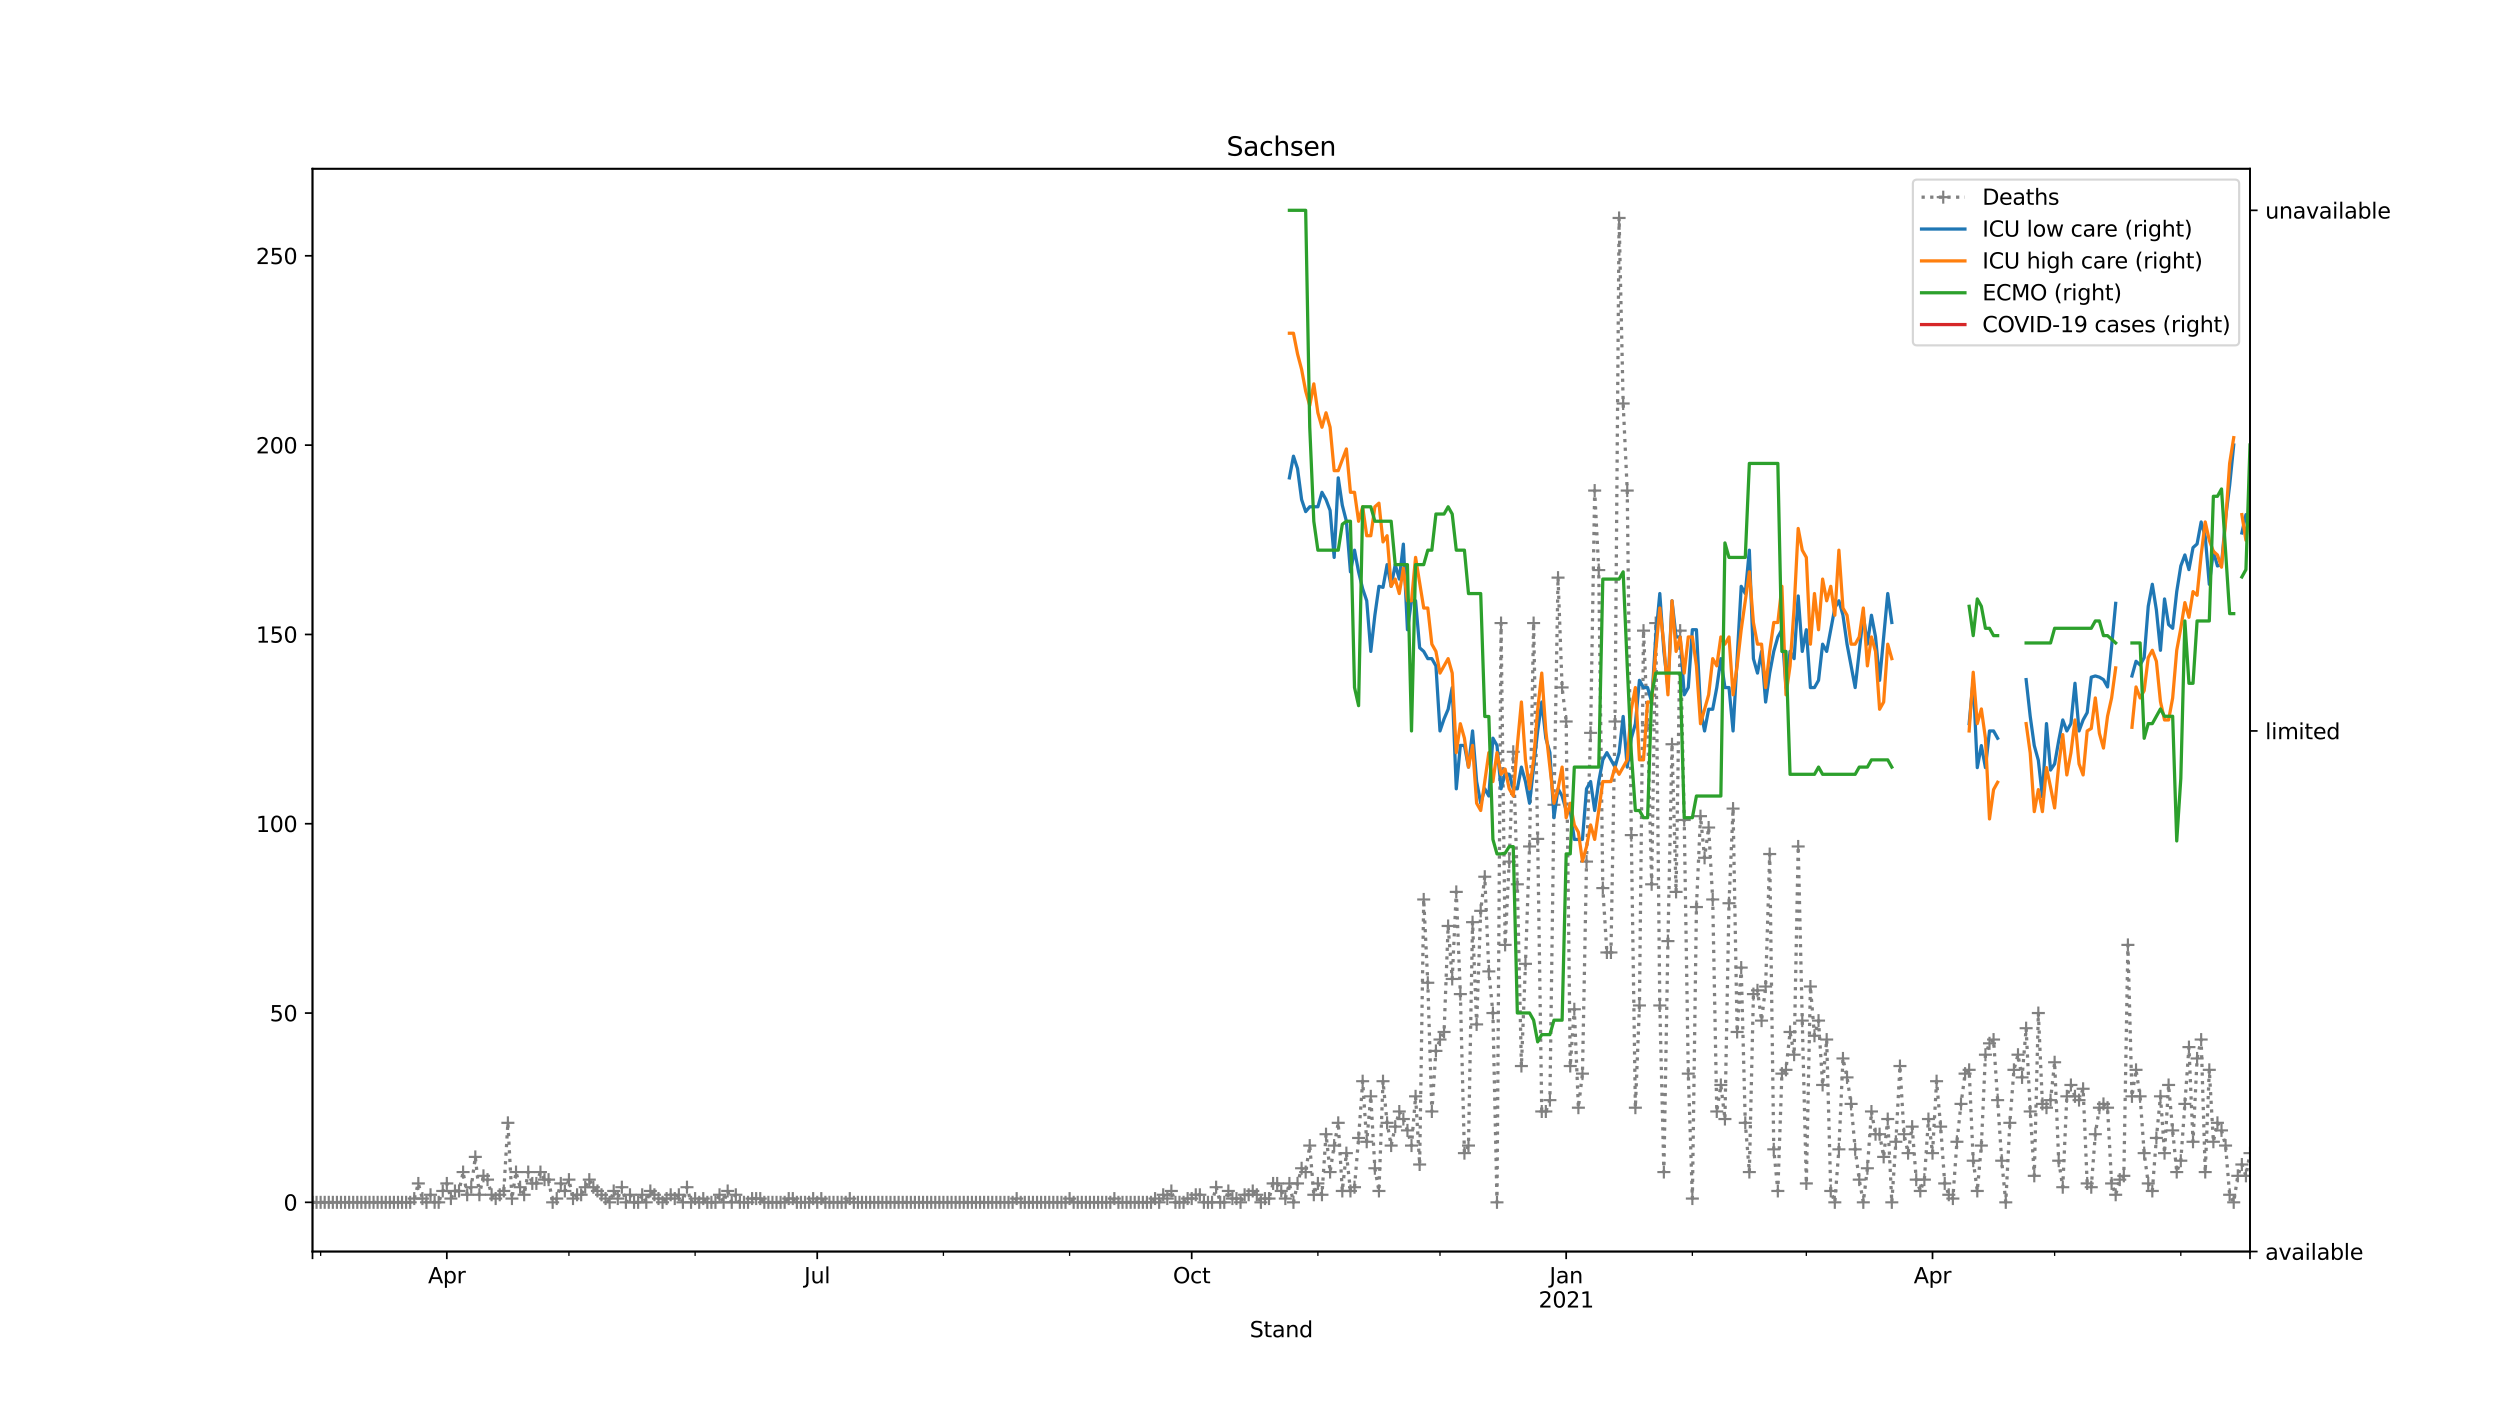 <?xml version="1.0" encoding="utf-8" standalone="no"?>
<!DOCTYPE svg PUBLIC "-//W3C//DTD SVG 1.1//EN"
  "http://www.w3.org/Graphics/SVG/1.1/DTD/svg11.dtd">
<svg height="648pt" version="1.1" viewBox="0 0 1152 648" width="1152pt" xmlns="http://www.w3.org/2000/svg" xmlns:xlink="http://www.w3.org/1999/xlink">
 <defs>
  <style type="text/css">*{stroke-linecap:butt;stroke-linejoin:round;}</style>
 </defs>
 <g id="figure_1">
  <g id="patch_1">
   <path d="M 0 648 
L 1152 648 
L 1152 0 
L 0 0 
z
" style="fill:#ffffff;"/>
  </g>
  <g id="axes_1">
   <g id="patch_2">
    <path d="M 144 576.72 
L 1036.8 576.72 
L 1036.8 77.76 
L 144 77.76 
z
" style="fill:#ffffff;"/>
   </g>
   <g id="matplotlib.axis_1">
    <g id="xtick_1">
     <g id="line2d_1">
      <defs>
       <path d="M 0 0 
L 0 3.5 
" id="m21b9a85bdc" style="stroke:#000000;stroke-width:0.8;"/>
      </defs>
      <g>
       <use style="stroke:#000000;stroke-width:0.8;" x="144" xlink:href="#m21b9a85bdc" y="576.72"/>
      </g>
     </g>
    </g>
    <g id="xtick_2">
     <g id="line2d_2">
      <g>
       <use style="stroke:#000000;stroke-width:0.8;" x="205.896" xlink:href="#m21b9a85bdc" y="576.72"/>
      </g>
     </g>
     <g id="text_1">
      <!-- Apr -->
      <g transform="translate(197.246 591.318)scale(0.1 -0.1)">
       <defs>
        <path d="M 2188 4044 
L 1331 1722 
L 3047 1722 
L 2188 4044 
z
M 1831 4666 
L 2547 4666 
L 4325 0 
L 3669 0 
L 3244 1197 
L 1141 1197 
L 716 0 
L 50 0 
L 1831 4666 
z
" id="DejaVuSans-41" transform="scale(0.016)"/>
        <path d="M 1159 525 
L 1159 -1331 
L 581 -1331 
L 581 3500 
L 1159 3500 
L 1159 2969 
Q 1341 3281 1617 3432 
Q 1894 3584 2278 3584 
Q 2916 3584 3314 3078 
Q 3713 2572 3713 1747 
Q 3713 922 3314 415 
Q 2916 -91 2278 -91 
Q 1894 -91 1617 61 
Q 1341 213 1159 525 
z
M 3116 1747 
Q 3116 2381 2855 2742 
Q 2594 3103 2138 3103 
Q 1681 3103 1420 2742 
Q 1159 2381 1159 1747 
Q 1159 1113 1420 752 
Q 1681 391 2138 391 
Q 2594 391 2855 752 
Q 3116 1113 3116 1747 
z
" id="DejaVuSans-70" transform="scale(0.016)"/>
        <path d="M 2631 2963 
Q 2534 3019 2420 3045 
Q 2306 3072 2169 3072 
Q 1681 3072 1420 2755 
Q 1159 2438 1159 1844 
L 1159 0 
L 581 0 
L 581 3500 
L 1159 3500 
L 1159 2956 
Q 1341 3275 1631 3429 
Q 1922 3584 2338 3584 
Q 2397 3584 2469 3576 
Q 2541 3569 2628 3553 
L 2631 2963 
z
" id="DejaVuSans-72" transform="scale(0.016)"/>
       </defs>
       <use xlink:href="#DejaVuSans-41"/>
       <use x="68.408" xlink:href="#DejaVuSans-70"/>
       <use x="131.885" xlink:href="#DejaVuSans-72"/>
      </g>
     </g>
    </g>
    <g id="xtick_3">
     <g id="line2d_3">
      <g>
       <use style="stroke:#000000;stroke-width:0.8;" x="376.578" xlink:href="#m21b9a85bdc" y="576.72"/>
      </g>
     </g>
     <g id="text_2">
      <!-- Jul -->
      <g transform="translate(370.545 591.318)scale(0.1 -0.1)">
       <defs>
        <path d="M 628 4666 
L 1259 4666 
L 1259 325 
Q 1259 -519 939 -900 
Q 619 -1281 -91 -1281 
L -331 -1281 
L -331 -750 
L -134 -750 
Q 284 -750 456 -515 
Q 628 -281 628 325 
L 628 4666 
z
" id="DejaVuSans-4a" transform="scale(0.016)"/>
        <path d="M 544 1381 
L 544 3500 
L 1119 3500 
L 1119 1403 
Q 1119 906 1312 657 
Q 1506 409 1894 409 
Q 2359 409 2629 706 
Q 2900 1003 2900 1516 
L 2900 3500 
L 3475 3500 
L 3475 0 
L 2900 0 
L 2900 538 
Q 2691 219 2414 64 
Q 2138 -91 1772 -91 
Q 1169 -91 856 284 
Q 544 659 544 1381 
z
M 1991 3584 
L 1991 3584 
z
" id="DejaVuSans-75" transform="scale(0.016)"/>
        <path d="M 603 4863 
L 1178 4863 
L 1178 0 
L 603 0 
L 603 4863 
z
" id="DejaVuSans-6c" transform="scale(0.016)"/>
       </defs>
       <use xlink:href="#DejaVuSans-4a"/>
       <use x="29.492" xlink:href="#DejaVuSans-75"/>
       <use x="92.871" xlink:href="#DejaVuSans-6c"/>
      </g>
     </g>
    </g>
    <g id="xtick_4">
     <g id="line2d_4">
      <g>
       <use style="stroke:#000000;stroke-width:0.8;" x="549.136" xlink:href="#m21b9a85bdc" y="576.72"/>
      </g>
     </g>
     <g id="text_3">
      <!-- Oct -->
      <g transform="translate(540.491 591.318)scale(0.1 -0.1)">
       <defs>
        <path d="M 2522 4238 
Q 1834 4238 1429 3725 
Q 1025 3213 1025 2328 
Q 1025 1447 1429 934 
Q 1834 422 2522 422 
Q 3209 422 3611 934 
Q 4013 1447 4013 2328 
Q 4013 3213 3611 3725 
Q 3209 4238 2522 4238 
z
M 2522 4750 
Q 3503 4750 4090 4092 
Q 4678 3434 4678 2328 
Q 4678 1225 4090 567 
Q 3503 -91 2522 -91 
Q 1538 -91 948 565 
Q 359 1222 359 2328 
Q 359 3434 948 4092 
Q 1538 4750 2522 4750 
z
" id="DejaVuSans-4f" transform="scale(0.016)"/>
        <path d="M 3122 3366 
L 3122 2828 
Q 2878 2963 2633 3030 
Q 2388 3097 2138 3097 
Q 1578 3097 1268 2742 
Q 959 2388 959 1747 
Q 959 1106 1268 751 
Q 1578 397 2138 397 
Q 2388 397 2633 464 
Q 2878 531 3122 666 
L 3122 134 
Q 2881 22 2623 -34 
Q 2366 -91 2075 -91 
Q 1284 -91 818 406 
Q 353 903 353 1747 
Q 353 2603 823 3093 
Q 1294 3584 2113 3584 
Q 2378 3584 2631 3529 
Q 2884 3475 3122 3366 
z
" id="DejaVuSans-63" transform="scale(0.016)"/>
        <path d="M 1172 4494 
L 1172 3500 
L 2356 3500 
L 2356 3053 
L 1172 3053 
L 1172 1153 
Q 1172 725 1289 603 
Q 1406 481 1766 481 
L 2356 481 
L 2356 0 
L 1766 0 
Q 1100 0 847 248 
Q 594 497 594 1153 
L 594 3053 
L 172 3053 
L 172 3500 
L 594 3500 
L 594 4494 
L 1172 4494 
z
" id="DejaVuSans-74" transform="scale(0.016)"/>
       </defs>
       <use xlink:href="#DejaVuSans-4f"/>
       <use x="78.711" xlink:href="#DejaVuSans-63"/>
       <use x="133.691" xlink:href="#DejaVuSans-74"/>
      </g>
     </g>
    </g>
    <g id="xtick_5">
     <g id="line2d_5">
      <g>
       <use style="stroke:#000000;stroke-width:0.8;" x="721.694" xlink:href="#m21b9a85bdc" y="576.72"/>
      </g>
     </g>
     <g id="text_4">
      <!-- Jan -->
      <g transform="translate(713.986 591.318)scale(0.1 -0.1)">
       <defs>
        <path d="M 2194 1759 
Q 1497 1759 1228 1600 
Q 959 1441 959 1056 
Q 959 750 1161 570 
Q 1363 391 1709 391 
Q 2188 391 2477 730 
Q 2766 1069 2766 1631 
L 2766 1759 
L 2194 1759 
z
M 3341 1997 
L 3341 0 
L 2766 0 
L 2766 531 
Q 2569 213 2275 61 
Q 1981 -91 1556 -91 
Q 1019 -91 701 211 
Q 384 513 384 1019 
Q 384 1609 779 1909 
Q 1175 2209 1959 2209 
L 2766 2209 
L 2766 2266 
Q 2766 2663 2505 2880 
Q 2244 3097 1772 3097 
Q 1472 3097 1187 3025 
Q 903 2953 641 2809 
L 641 3341 
Q 956 3463 1253 3523 
Q 1550 3584 1831 3584 
Q 2591 3584 2966 3190 
Q 3341 2797 3341 1997 
z
" id="DejaVuSans-61" transform="scale(0.016)"/>
        <path d="M 3513 2113 
L 3513 0 
L 2938 0 
L 2938 2094 
Q 2938 2591 2744 2837 
Q 2550 3084 2163 3084 
Q 1697 3084 1428 2787 
Q 1159 2491 1159 1978 
L 1159 0 
L 581 0 
L 581 3500 
L 1159 3500 
L 1159 2956 
Q 1366 3272 1645 3428 
Q 1925 3584 2291 3584 
Q 2894 3584 3203 3211 
Q 3513 2838 3513 2113 
z
" id="DejaVuSans-6e" transform="scale(0.016)"/>
       </defs>
       <use xlink:href="#DejaVuSans-4a"/>
       <use x="29.492" xlink:href="#DejaVuSans-61"/>
       <use x="90.771" xlink:href="#DejaVuSans-6e"/>
      </g>
      <!-- 2021 -->
      <g transform="translate(708.969 602.516)scale(0.1 -0.1)">
       <defs>
        <path d="M 1228 531 
L 3431 531 
L 3431 0 
L 469 0 
L 469 531 
Q 828 903 1448 1529 
Q 2069 2156 2228 2338 
Q 2531 2678 2651 2914 
Q 2772 3150 2772 3378 
Q 2772 3750 2511 3984 
Q 2250 4219 1831 4219 
Q 1534 4219 1204 4116 
Q 875 4013 500 3803 
L 500 4441 
Q 881 4594 1212 4672 
Q 1544 4750 1819 4750 
Q 2544 4750 2975 4387 
Q 3406 4025 3406 3419 
Q 3406 3131 3298 2873 
Q 3191 2616 2906 2266 
Q 2828 2175 2409 1742 
Q 1991 1309 1228 531 
z
" id="DejaVuSans-32" transform="scale(0.016)"/>
        <path d="M 2034 4250 
Q 1547 4250 1301 3770 
Q 1056 3291 1056 2328 
Q 1056 1369 1301 889 
Q 1547 409 2034 409 
Q 2525 409 2770 889 
Q 3016 1369 3016 2328 
Q 3016 3291 2770 3770 
Q 2525 4250 2034 4250 
z
M 2034 4750 
Q 2819 4750 3233 4129 
Q 3647 3509 3647 2328 
Q 3647 1150 3233 529 
Q 2819 -91 2034 -91 
Q 1250 -91 836 529 
Q 422 1150 422 2328 
Q 422 3509 836 4129 
Q 1250 4750 2034 4750 
z
" id="DejaVuSans-30" transform="scale(0.016)"/>
        <path d="M 794 531 
L 1825 531 
L 1825 4091 
L 703 3866 
L 703 4441 
L 1819 4666 
L 2450 4666 
L 2450 531 
L 3481 531 
L 3481 0 
L 794 0 
L 794 531 
z
" id="DejaVuSans-31" transform="scale(0.016)"/>
       </defs>
       <use xlink:href="#DejaVuSans-32"/>
       <use x="63.623" xlink:href="#DejaVuSans-30"/>
       <use x="127.246" xlink:href="#DejaVuSans-32"/>
       <use x="190.869" xlink:href="#DejaVuSans-31"/>
      </g>
     </g>
    </g>
    <g id="xtick_6">
     <g id="line2d_6">
      <g>
       <use style="stroke:#000000;stroke-width:0.8;" x="890.501" xlink:href="#m21b9a85bdc" y="576.72"/>
      </g>
     </g>
     <g id="text_5">
      <!-- Apr -->
      <g transform="translate(881.851 591.318)scale(0.1 -0.1)">
       <use xlink:href="#DejaVuSans-41"/>
       <use x="68.408" xlink:href="#DejaVuSans-70"/>
       <use x="131.885" xlink:href="#DejaVuSans-72"/>
      </g>
     </g>
    </g>
    <g id="xtick_7">
     <g id="line2d_7">
      <g>
       <use style="stroke:#000000;stroke-width:0.8;" x="1036.8" xlink:href="#m21b9a85bdc" y="576.72"/>
      </g>
     </g>
    </g>
    <g id="xtick_8">
     <g id="line2d_8">
      <defs>
       <path d="M 0 0 
L 0 2 
" id="m986f0fa1ee" style="stroke:#000000;stroke-width:0.6;"/>
      </defs>
      <g>
       <use style="stroke:#000000;stroke-width:0.6;" x="147.751" xlink:href="#m986f0fa1ee" y="576.72"/>
      </g>
     </g>
    </g>
    <g id="xtick_9">
     <g id="line2d_9">
      <g>
       <use style="stroke:#000000;stroke-width:0.6;" x="262.165" xlink:href="#m986f0fa1ee" y="576.72"/>
      </g>
     </g>
    </g>
    <g id="xtick_10">
     <g id="line2d_10">
      <g>
       <use style="stroke:#000000;stroke-width:0.6;" x="320.309" xlink:href="#m986f0fa1ee" y="576.72"/>
      </g>
     </g>
    </g>
    <g id="xtick_11">
     <g id="line2d_11">
      <g>
       <use style="stroke:#000000;stroke-width:0.6;" x="434.723" xlink:href="#m986f0fa1ee" y="576.72"/>
      </g>
     </g>
    </g>
    <g id="xtick_12">
     <g id="line2d_12">
      <g>
       <use style="stroke:#000000;stroke-width:0.6;" x="492.867" xlink:href="#m986f0fa1ee" y="576.72"/>
      </g>
     </g>
    </g>
    <g id="xtick_13">
     <g id="line2d_13">
      <g>
       <use style="stroke:#000000;stroke-width:0.6;" x="607.281" xlink:href="#m986f0fa1ee" y="576.72"/>
      </g>
     </g>
    </g>
    <g id="xtick_14">
     <g id="line2d_14">
      <g>
       <use style="stroke:#000000;stroke-width:0.6;" x="663.55" xlink:href="#m986f0fa1ee" y="576.72"/>
      </g>
     </g>
    </g>
    <g id="xtick_15">
     <g id="line2d_15">
      <g>
       <use style="stroke:#000000;stroke-width:0.6;" x="779.839" xlink:href="#m986f0fa1ee" y="576.72"/>
      </g>
     </g>
    </g>
    <g id="xtick_16">
     <g id="line2d_16">
      <g>
       <use style="stroke:#000000;stroke-width:0.6;" x="832.356" xlink:href="#m986f0fa1ee" y="576.72"/>
      </g>
     </g>
    </g>
    <g id="xtick_17">
     <g id="line2d_17">
      <g>
       <use style="stroke:#000000;stroke-width:0.6;" x="946.77" xlink:href="#m986f0fa1ee" y="576.72"/>
      </g>
     </g>
    </g>
    <g id="xtick_18">
     <g id="line2d_18">
      <g>
       <use style="stroke:#000000;stroke-width:0.6;" x="1004.914" xlink:href="#m986f0fa1ee" y="576.72"/>
      </g>
     </g>
    </g>
    <g id="text_6">
     <!-- Stand -->
     <g transform="translate(575.859 616.194)scale(0.1 -0.1)">
      <defs>
       <path d="M 3425 4513 
L 3425 3897 
Q 3066 4069 2747 4153 
Q 2428 4238 2131 4238 
Q 1616 4238 1336 4038 
Q 1056 3838 1056 3469 
Q 1056 3159 1242 3001 
Q 1428 2844 1947 2747 
L 2328 2669 
Q 3034 2534 3370 2195 
Q 3706 1856 3706 1288 
Q 3706 609 3251 259 
Q 2797 -91 1919 -91 
Q 1588 -91 1214 -16 
Q 841 59 441 206 
L 441 856 
Q 825 641 1194 531 
Q 1563 422 1919 422 
Q 2459 422 2753 634 
Q 3047 847 3047 1241 
Q 3047 1584 2836 1778 
Q 2625 1972 2144 2069 
L 1759 2144 
Q 1053 2284 737 2584 
Q 422 2884 422 3419 
Q 422 4038 858 4394 
Q 1294 4750 2059 4750 
Q 2388 4750 2728 4690 
Q 3069 4631 3425 4513 
z
" id="DejaVuSans-53" transform="scale(0.016)"/>
       <path d="M 2906 2969 
L 2906 4863 
L 3481 4863 
L 3481 0 
L 2906 0 
L 2906 525 
Q 2725 213 2448 61 
Q 2172 -91 1784 -91 
Q 1150 -91 751 415 
Q 353 922 353 1747 
Q 353 2572 751 3078 
Q 1150 3584 1784 3584 
Q 2172 3584 2448 3432 
Q 2725 3281 2906 2969 
z
M 947 1747 
Q 947 1113 1208 752 
Q 1469 391 1925 391 
Q 2381 391 2643 752 
Q 2906 1113 2906 1747 
Q 2906 2381 2643 2742 
Q 2381 3103 1925 3103 
Q 1469 3103 1208 2742 
Q 947 2381 947 1747 
z
" id="DejaVuSans-64" transform="scale(0.016)"/>
      </defs>
      <use xlink:href="#DejaVuSans-53"/>
      <use x="63.477" xlink:href="#DejaVuSans-74"/>
      <use x="102.686" xlink:href="#DejaVuSans-61"/>
      <use x="163.965" xlink:href="#DejaVuSans-6e"/>
      <use x="227.344" xlink:href="#DejaVuSans-64"/>
     </g>
    </g>
   </g>
   <g id="matplotlib.axis_2">
    <g id="ytick_1">
     <g id="line2d_19">
      <defs>
       <path d="M 0 0 
L -3.5 0 
" id="m39a88d3e4f" style="stroke:#000000;stroke-width:0.8;"/>
      </defs>
      <g>
       <use style="stroke:#000000;stroke-width:0.8;" x="144" xlink:href="#m39a88d3e4f" y="554.04"/>
      </g>
     </g>
     <g id="text_7">
      <!-- 0 -->
      <g transform="translate(130.637 557.839)scale(0.1 -0.1)">
       <use xlink:href="#DejaVuSans-30"/>
      </g>
     </g>
    </g>
    <g id="ytick_2">
     <g id="line2d_20">
      <g>
       <use style="stroke:#000000;stroke-width:0.8;" x="144" xlink:href="#m39a88d3e4f" y="466.809"/>
      </g>
     </g>
     <g id="text_8">
      <!-- 50 -->
      <g transform="translate(124.275 470.608)scale(0.1 -0.1)">
       <defs>
        <path d="M 691 4666 
L 3169 4666 
L 3169 4134 
L 1269 4134 
L 1269 2991 
Q 1406 3038 1543 3061 
Q 1681 3084 1819 3084 
Q 2600 3084 3056 2656 
Q 3513 2228 3513 1497 
Q 3513 744 3044 326 
Q 2575 -91 1722 -91 
Q 1428 -91 1123 -41 
Q 819 9 494 109 
L 494 744 
Q 775 591 1075 516 
Q 1375 441 1709 441 
Q 2250 441 2565 725 
Q 2881 1009 2881 1497 
Q 2881 1984 2565 2268 
Q 2250 2553 1709 2553 
Q 1456 2553 1204 2497 
Q 953 2441 691 2322 
L 691 4666 
z
" id="DejaVuSans-35" transform="scale(0.016)"/>
       </defs>
       <use xlink:href="#DejaVuSans-35"/>
       <use x="63.623" xlink:href="#DejaVuSans-30"/>
      </g>
     </g>
    </g>
    <g id="ytick_3">
     <g id="line2d_21">
      <g>
       <use style="stroke:#000000;stroke-width:0.8;" x="144" xlink:href="#m39a88d3e4f" y="379.578"/>
      </g>
     </g>
     <g id="text_9">
      <!-- 100 -->
      <g transform="translate(117.912 383.378)scale(0.1 -0.1)">
       <use xlink:href="#DejaVuSans-31"/>
       <use x="63.623" xlink:href="#DejaVuSans-30"/>
       <use x="127.246" xlink:href="#DejaVuSans-30"/>
      </g>
     </g>
    </g>
    <g id="ytick_4">
     <g id="line2d_22">
      <g>
       <use style="stroke:#000000;stroke-width:0.8;" x="144" xlink:href="#m39a88d3e4f" y="292.348"/>
      </g>
     </g>
     <g id="text_10">
      <!-- 150 -->
      <g transform="translate(117.912 296.147)scale(0.1 -0.1)">
       <use xlink:href="#DejaVuSans-31"/>
       <use x="63.623" xlink:href="#DejaVuSans-35"/>
       <use x="127.246" xlink:href="#DejaVuSans-30"/>
      </g>
     </g>
    </g>
    <g id="ytick_5">
     <g id="line2d_23">
      <g>
       <use style="stroke:#000000;stroke-width:0.8;" x="144" xlink:href="#m39a88d3e4f" y="205.117"/>
      </g>
     </g>
     <g id="text_11">
      <!-- 200 -->
      <g transform="translate(117.912 208.916)scale(0.1 -0.1)">
       <use xlink:href="#DejaVuSans-32"/>
       <use x="63.623" xlink:href="#DejaVuSans-30"/>
       <use x="127.246" xlink:href="#DejaVuSans-30"/>
      </g>
     </g>
    </g>
    <g id="ytick_6">
     <g id="line2d_24">
      <g>
       <use style="stroke:#000000;stroke-width:0.8;" x="144" xlink:href="#m39a88d3e4f" y="117.886"/>
      </g>
     </g>
     <g id="text_12">
      <!-- 250 -->
      <g transform="translate(117.912 121.685)scale(0.1 -0.1)">
       <use xlink:href="#DejaVuSans-32"/>
       <use x="63.623" xlink:href="#DejaVuSans-35"/>
       <use x="127.246" xlink:href="#DejaVuSans-30"/>
      </g>
     </g>
    </g>
   </g>
   <g id="line2d_25">
    <path clip-path="url(#p2545bc7bc5)" d="M 144 554.04 
L 189.015 554.04 
L 190.891 552.295 
L 192.766 545.317 
L 194.642 552.295 
L 196.518 554.04 
L 198.393 550.551 
L 200.269 554.04 
L 202.145 554.04 
L 204.02 548.806 
L 205.896 545.317 
L 207.771 552.295 
L 209.647 548.806 
L 211.523 548.806 
L 213.398 540.083 
L 215.274 550.551 
L 217.15 547.062 
L 219.025 533.105 
L 220.901 550.551 
L 222.776 541.828 
L 224.652 543.572 
L 226.528 550.551 
L 228.403 552.295 
L 232.155 548.806 
L 234.03 517.403 
L 235.906 552.295 
L 237.782 540.083 
L 239.657 547.062 
L 241.533 550.551 
L 243.408 540.083 
L 245.284 545.317 
L 247.16 545.317 
L 249.035 540.083 
L 250.911 543.572 
L 252.787 543.572 
L 254.662 554.04 
L 256.538 552.295 
L 258.413 545.317 
L 260.289 548.806 
L 262.165 543.572 
L 264.04 552.295 
L 265.916 550.551 
L 267.792 550.551 
L 271.543 543.572 
L 273.418 547.062 
L 280.921 554.04 
L 282.797 548.806 
L 284.672 552.295 
L 286.548 547.062 
L 288.424 554.04 
L 290.299 550.551 
L 292.175 554.04 
L 294.05 554.04 
L 295.926 550.551 
L 297.802 554.04 
L 299.677 548.806 
L 305.304 554.04 
L 309.055 550.551 
L 310.931 552.295 
L 312.807 550.551 
L 314.682 554.04 
L 316.558 547.062 
L 318.434 554.04 
L 320.309 552.295 
L 322.185 554.04 
L 324.061 552.295 
L 325.936 554.04 
L 329.687 554.04 
L 331.563 550.551 
L 333.439 554.04 
L 335.314 548.806 
L 337.19 554.04 
L 339.066 550.551 
L 340.941 554.04 
L 344.692 554.04 
L 346.568 552.295 
L 350.319 552.295 
L 352.195 554.04 
L 361.573 554.04 
L 363.449 552.295 
L 365.324 552.295 
L 367.2 554.04 
L 372.827 554.04 
L 374.703 552.295 
L 376.578 554.04 
L 378.454 552.295 
L 380.329 554.04 
L 389.708 554.04 
L 391.583 552.295 
L 393.459 554.04 
L 466.608 554.04 
L 468.484 552.295 
L 470.36 554.04 
L 490.992 554.04 
L 492.867 552.295 
L 494.743 554.04 
L 511.624 554.04 
L 513.499 552.295 
L 515.375 554.04 
L 530.38 554.04 
L 532.255 552.295 
L 534.131 554.04 
L 536.007 550.551 
L 537.882 552.295 
L 539.758 548.806 
L 541.634 554.04 
L 545.385 554.04 
L 547.261 552.295 
L 549.136 552.295 
L 551.012 550.551 
L 552.887 550.551 
L 554.763 554.04 
L 558.514 554.04 
L 560.39 547.062 
L 562.266 554.04 
L 564.141 554.04 
L 566.017 548.806 
L 567.892 552.295 
L 569.768 552.295 
L 571.644 554.04 
L 573.519 550.551 
L 575.395 550.551 
L 577.271 548.806 
L 579.146 550.551 
L 581.022 554.04 
L 582.897 552.295 
L 584.773 552.295 
L 586.649 545.317 
L 588.524 545.317 
L 592.276 552.295 
L 594.151 545.317 
L 596.027 554.04 
L 597.903 545.317 
L 599.778 538.338 
L 601.654 540.083 
L 603.529 527.871 
L 605.405 550.551 
L 607.281 545.317 
L 609.156 550.551 
L 611.032 522.637 
L 612.908 540.083 
L 614.783 527.871 
L 616.659 517.403 
L 618.534 548.806 
L 620.41 531.36 
L 622.286 548.806 
L 624.161 547.062 
L 626.037 524.382 
L 627.913 498.212 
L 629.788 526.126 
L 631.664 505.191 
L 633.539 538.338 
L 635.415 548.806 
L 637.291 498.212 
L 639.166 517.403 
L 641.042 527.871 
L 642.918 519.148 
L 644.793 512.169 
L 646.669 515.658 
L 648.545 520.892 
L 650.42 527.871 
L 652.296 505.191 
L 654.171 536.594 
L 656.047 414.471 
L 657.923 452.852 
L 659.798 512.169 
L 661.674 484.255 
L 663.55 479.022 
L 665.425 475.532 
L 667.301 426.683 
L 669.176 451.108 
L 671.052 410.982 
L 672.928 458.086 
L 674.803 531.36 
L 676.679 527.871 
L 678.555 424.938 
L 680.43 472.043 
L 682.306 419.705 
L 684.182 404.003 
L 686.057 447.618 
L 687.933 466.809 
L 689.808 554.04 
L 691.684 287.114 
L 693.56 435.406 
L 695.435 397.025 
L 697.311 346.431 
L 699.187 407.492 
L 701.062 491.234 
L 702.938 444.129 
L 704.813 390.046 
L 706.689 287.114 
L 708.565 386.557 
L 710.44 512.169 
L 712.316 512.169 
L 714.192 506.935 
L 716.067 370.855 
L 717.943 266.178 
L 719.818 316.772 
L 721.694 332.474 
L 723.57 491.234 
L 725.445 465.065 
L 727.321 510.425 
L 729.197 494.723 
L 731.072 397.025 
L 732.948 337.708 
L 734.824 226.052 
L 736.699 262.689 
L 738.575 409.237 
L 740.45 438.895 
L 742.326 438.895 
L 744.202 332.474 
L 746.077 100.44 
L 747.953 185.926 
L 749.829 226.052 
L 751.704 384.812 
L 753.58 510.425 
L 755.455 463.32 
L 757.331 290.603 
L 759.207 334.218 
L 761.082 407.492 
L 762.958 287.114 
L 764.834 463.32 
L 766.709 540.083 
L 768.585 433.662 
L 770.461 342.942 
L 772.336 410.982 
L 774.212 290.603 
L 776.087 377.834 
L 777.963 494.723 
L 779.839 552.295 
L 781.714 417.96 
L 783.59 376.089 
L 785.466 395.28 
L 787.341 381.323 
L 789.217 414.471 
L 791.092 512.169 
L 792.968 499.957 
L 794.844 515.658 
L 796.719 416.215 
L 798.595 372.6 
L 800.471 475.532 
L 802.346 445.874 
L 804.222 517.403 
L 806.097 540.083 
L 807.973 458.086 
L 809.849 456.342 
L 811.724 470.298 
L 813.6 454.597 
L 815.476 393.535 
L 817.351 529.615 
L 819.227 548.806 
L 821.103 494.723 
L 822.978 492.978 
L 824.854 475.532 
L 826.729 486 
L 828.605 390.046 
L 830.481 470.298 
L 832.356 545.317 
L 834.232 454.597 
L 836.108 477.277 
L 837.983 470.298 
L 839.859 499.957 
L 841.734 479.022 
L 843.61 548.806 
L 845.486 554.04 
L 847.361 529.615 
L 849.237 487.745 
L 851.113 496.468 
L 852.988 508.68 
L 854.864 529.615 
L 856.739 543.572 
L 858.615 554.04 
L 860.491 538.338 
L 862.366 512.169 
L 864.242 522.637 
L 866.118 522.637 
L 867.993 533.105 
L 869.869 515.658 
L 871.745 554.04 
L 873.62 526.126 
L 875.496 491.234 
L 877.371 522.637 
L 879.247 531.36 
L 881.123 519.148 
L 882.998 543.572 
L 884.874 548.806 
L 886.75 543.572 
L 888.625 515.658 
L 890.501 531.36 
L 892.376 498.212 
L 894.252 519.148 
L 896.128 545.317 
L 898.003 550.551 
L 899.879 552.295 
L 901.755 526.126 
L 903.63 508.68 
L 905.506 494.723 
L 907.382 492.978 
L 909.257 534.849 
L 911.133 548.806 
L 913.008 527.871 
L 914.884 486 
L 916.76 480.766 
L 918.635 479.022 
L 922.387 534.849 
L 924.262 554.04 
L 926.138 517.403 
L 928.013 492.978 
L 929.889 486 
L 931.765 496.468 
L 933.64 473.788 
L 935.516 512.169 
L 937.392 541.828 
L 939.267 466.809 
L 941.143 508.68 
L 943.018 510.425 
L 944.894 506.935 
L 946.77 489.489 
L 948.645 534.849 
L 950.521 547.062 
L 952.397 505.191 
L 954.272 499.957 
L 956.148 505.191 
L 958.024 506.935 
L 959.899 501.702 
L 961.775 545.317 
L 963.65 547.062 
L 965.526 522.637 
L 967.402 510.425 
L 969.277 508.68 
L 971.153 510.425 
L 973.029 545.317 
L 974.904 550.551 
L 976.78 543.572 
L 978.655 541.828 
L 980.531 435.406 
L 982.407 505.191 
L 984.282 492.978 
L 986.158 505.191 
L 988.034 531.36 
L 989.909 545.317 
L 991.785 548.806 
L 993.661 524.382 
L 995.536 505.191 
L 997.412 531.36 
L 999.287 499.957 
L 1001.163 520.892 
L 1003.039 540.083 
L 1004.914 534.849 
L 1008.666 482.511 
L 1010.541 526.126 
L 1012.417 487.745 
L 1014.292 479.022 
L 1016.168 540.083 
L 1018.044 492.978 
L 1019.919 526.126 
L 1021.795 517.403 
L 1023.671 520.892 
L 1025.546 527.871 
L 1027.422 550.551 
L 1029.297 554.04 
L 1031.173 541.828 
L 1033.049 536.594 
L 1034.924 541.828 
L 1036.8 531.36 
L 1036.8 531.36 
" style="fill:none;stroke:#808080;stroke-dasharray:1.5,2.475;stroke-dashoffset:0;stroke-width:1.5;"/>
    <defs>
     <path d="M -3 0 
L 3 0 
M 0 3 
L 0 -3 
" id="m682e9faad6" style="stroke:#808080;"/>
    </defs>
    <g clip-path="url(#p2545bc7bc5)">
     <use style="fill:#808080;stroke:#808080;" x="144" xlink:href="#m682e9faad6" y="554.04"/>
     <use style="fill:#808080;stroke:#808080;" x="145.876" xlink:href="#m682e9faad6" y="554.04"/>
     <use style="fill:#808080;stroke:#808080;" x="147.751" xlink:href="#m682e9faad6" y="554.04"/>
     <use style="fill:#808080;stroke:#808080;" x="149.627" xlink:href="#m682e9faad6" y="554.04"/>
     <use style="fill:#808080;stroke:#808080;" x="151.503" xlink:href="#m682e9faad6" y="554.04"/>
     <use style="fill:#808080;stroke:#808080;" x="153.378" xlink:href="#m682e9faad6" y="554.04"/>
     <use style="fill:#808080;stroke:#808080;" x="155.254" xlink:href="#m682e9faad6" y="554.04"/>
     <use style="fill:#808080;stroke:#808080;" x="157.129" xlink:href="#m682e9faad6" y="554.04"/>
     <use style="fill:#808080;stroke:#808080;" x="159.005" xlink:href="#m682e9faad6" y="554.04"/>
     <use style="fill:#808080;stroke:#808080;" x="160.881" xlink:href="#m682e9faad6" y="554.04"/>
     <use style="fill:#808080;stroke:#808080;" x="162.756" xlink:href="#m682e9faad6" y="554.04"/>
     <use style="fill:#808080;stroke:#808080;" x="164.632" xlink:href="#m682e9faad6" y="554.04"/>
     <use style="fill:#808080;stroke:#808080;" x="166.508" xlink:href="#m682e9faad6" y="554.04"/>
     <use style="fill:#808080;stroke:#808080;" x="168.383" xlink:href="#m682e9faad6" y="554.04"/>
     <use style="fill:#808080;stroke:#808080;" x="170.259" xlink:href="#m682e9faad6" y="554.04"/>
     <use style="fill:#808080;stroke:#808080;" x="172.134" xlink:href="#m682e9faad6" y="554.04"/>
     <use style="fill:#808080;stroke:#808080;" x="174.01" xlink:href="#m682e9faad6" y="554.04"/>
     <use style="fill:#808080;stroke:#808080;" x="175.886" xlink:href="#m682e9faad6" y="554.04"/>
     <use style="fill:#808080;stroke:#808080;" x="177.761" xlink:href="#m682e9faad6" y="554.04"/>
     <use style="fill:#808080;stroke:#808080;" x="179.637" xlink:href="#m682e9faad6" y="554.04"/>
     <use style="fill:#808080;stroke:#808080;" x="181.513" xlink:href="#m682e9faad6" y="554.04"/>
     <use style="fill:#808080;stroke:#808080;" x="183.388" xlink:href="#m682e9faad6" y="554.04"/>
     <use style="fill:#808080;stroke:#808080;" x="185.264" xlink:href="#m682e9faad6" y="554.04"/>
     <use style="fill:#808080;stroke:#808080;" x="187.139" xlink:href="#m682e9faad6" y="554.04"/>
     <use style="fill:#808080;stroke:#808080;" x="189.015" xlink:href="#m682e9faad6" y="554.04"/>
     <use style="fill:#808080;stroke:#808080;" x="190.891" xlink:href="#m682e9faad6" y="552.295"/>
     <use style="fill:#808080;stroke:#808080;" x="192.766" xlink:href="#m682e9faad6" y="545.317"/>
     <use style="fill:#808080;stroke:#808080;" x="194.642" xlink:href="#m682e9faad6" y="552.295"/>
     <use style="fill:#808080;stroke:#808080;" x="196.518" xlink:href="#m682e9faad6" y="554.04"/>
     <use style="fill:#808080;stroke:#808080;" x="198.393" xlink:href="#m682e9faad6" y="550.551"/>
     <use style="fill:#808080;stroke:#808080;" x="200.269" xlink:href="#m682e9faad6" y="554.04"/>
     <use style="fill:#808080;stroke:#808080;" x="202.145" xlink:href="#m682e9faad6" y="554.04"/>
     <use style="fill:#808080;stroke:#808080;" x="204.02" xlink:href="#m682e9faad6" y="548.806"/>
     <use style="fill:#808080;stroke:#808080;" x="205.896" xlink:href="#m682e9faad6" y="545.317"/>
     <use style="fill:#808080;stroke:#808080;" x="207.771" xlink:href="#m682e9faad6" y="552.295"/>
     <use style="fill:#808080;stroke:#808080;" x="209.647" xlink:href="#m682e9faad6" y="548.806"/>
     <use style="fill:#808080;stroke:#808080;" x="211.523" xlink:href="#m682e9faad6" y="548.806"/>
     <use style="fill:#808080;stroke:#808080;" x="213.398" xlink:href="#m682e9faad6" y="540.083"/>
     <use style="fill:#808080;stroke:#808080;" x="215.274" xlink:href="#m682e9faad6" y="550.551"/>
     <use style="fill:#808080;stroke:#808080;" x="217.15" xlink:href="#m682e9faad6" y="547.062"/>
     <use style="fill:#808080;stroke:#808080;" x="219.025" xlink:href="#m682e9faad6" y="533.105"/>
     <use style="fill:#808080;stroke:#808080;" x="220.901" xlink:href="#m682e9faad6" y="550.551"/>
     <use style="fill:#808080;stroke:#808080;" x="222.776" xlink:href="#m682e9faad6" y="541.828"/>
     <use style="fill:#808080;stroke:#808080;" x="224.652" xlink:href="#m682e9faad6" y="543.572"/>
     <use style="fill:#808080;stroke:#808080;" x="226.528" xlink:href="#m682e9faad6" y="550.551"/>
     <use style="fill:#808080;stroke:#808080;" x="228.403" xlink:href="#m682e9faad6" y="552.295"/>
     <use style="fill:#808080;stroke:#808080;" x="230.279" xlink:href="#m682e9faad6" y="550.551"/>
     <use style="fill:#808080;stroke:#808080;" x="232.155" xlink:href="#m682e9faad6" y="548.806"/>
     <use style="fill:#808080;stroke:#808080;" x="234.03" xlink:href="#m682e9faad6" y="517.403"/>
     <use style="fill:#808080;stroke:#808080;" x="235.906" xlink:href="#m682e9faad6" y="552.295"/>
     <use style="fill:#808080;stroke:#808080;" x="237.782" xlink:href="#m682e9faad6" y="540.083"/>
     <use style="fill:#808080;stroke:#808080;" x="239.657" xlink:href="#m682e9faad6" y="547.062"/>
     <use style="fill:#808080;stroke:#808080;" x="241.533" xlink:href="#m682e9faad6" y="550.551"/>
     <use style="fill:#808080;stroke:#808080;" x="243.408" xlink:href="#m682e9faad6" y="540.083"/>
     <use style="fill:#808080;stroke:#808080;" x="245.284" xlink:href="#m682e9faad6" y="545.317"/>
     <use style="fill:#808080;stroke:#808080;" x="247.16" xlink:href="#m682e9faad6" y="545.317"/>
     <use style="fill:#808080;stroke:#808080;" x="249.035" xlink:href="#m682e9faad6" y="540.083"/>
     <use style="fill:#808080;stroke:#808080;" x="250.911" xlink:href="#m682e9faad6" y="543.572"/>
     <use style="fill:#808080;stroke:#808080;" x="252.787" xlink:href="#m682e9faad6" y="543.572"/>
     <use style="fill:#808080;stroke:#808080;" x="254.662" xlink:href="#m682e9faad6" y="554.04"/>
     <use style="fill:#808080;stroke:#808080;" x="256.538" xlink:href="#m682e9faad6" y="552.295"/>
     <use style="fill:#808080;stroke:#808080;" x="258.413" xlink:href="#m682e9faad6" y="545.317"/>
     <use style="fill:#808080;stroke:#808080;" x="260.289" xlink:href="#m682e9faad6" y="548.806"/>
     <use style="fill:#808080;stroke:#808080;" x="262.165" xlink:href="#m682e9faad6" y="543.572"/>
     <use style="fill:#808080;stroke:#808080;" x="264.04" xlink:href="#m682e9faad6" y="552.295"/>
     <use style="fill:#808080;stroke:#808080;" x="265.916" xlink:href="#m682e9faad6" y="550.551"/>
     <use style="fill:#808080;stroke:#808080;" x="267.792" xlink:href="#m682e9faad6" y="550.551"/>
     <use style="fill:#808080;stroke:#808080;" x="269.667" xlink:href="#m682e9faad6" y="547.062"/>
     <use style="fill:#808080;stroke:#808080;" x="271.543" xlink:href="#m682e9faad6" y="543.572"/>
     <use style="fill:#808080;stroke:#808080;" x="273.418" xlink:href="#m682e9faad6" y="547.062"/>
     <use style="fill:#808080;stroke:#808080;" x="275.294" xlink:href="#m682e9faad6" y="548.806"/>
     <use style="fill:#808080;stroke:#808080;" x="277.17" xlink:href="#m682e9faad6" y="550.551"/>
     <use style="fill:#808080;stroke:#808080;" x="279.045" xlink:href="#m682e9faad6" y="552.295"/>
     <use style="fill:#808080;stroke:#808080;" x="280.921" xlink:href="#m682e9faad6" y="554.04"/>
     <use style="fill:#808080;stroke:#808080;" x="282.797" xlink:href="#m682e9faad6" y="548.806"/>
     <use style="fill:#808080;stroke:#808080;" x="284.672" xlink:href="#m682e9faad6" y="552.295"/>
     <use style="fill:#808080;stroke:#808080;" x="286.548" xlink:href="#m682e9faad6" y="547.062"/>
     <use style="fill:#808080;stroke:#808080;" x="288.424" xlink:href="#m682e9faad6" y="554.04"/>
     <use style="fill:#808080;stroke:#808080;" x="290.299" xlink:href="#m682e9faad6" y="550.551"/>
     <use style="fill:#808080;stroke:#808080;" x="292.175" xlink:href="#m682e9faad6" y="554.04"/>
     <use style="fill:#808080;stroke:#808080;" x="294.05" xlink:href="#m682e9faad6" y="554.04"/>
     <use style="fill:#808080;stroke:#808080;" x="295.926" xlink:href="#m682e9faad6" y="550.551"/>
     <use style="fill:#808080;stroke:#808080;" x="297.802" xlink:href="#m682e9faad6" y="554.04"/>
     <use style="fill:#808080;stroke:#808080;" x="299.677" xlink:href="#m682e9faad6" y="548.806"/>
     <use style="fill:#808080;stroke:#808080;" x="301.553" xlink:href="#m682e9faad6" y="550.551"/>
     <use style="fill:#808080;stroke:#808080;" x="303.429" xlink:href="#m682e9faad6" y="552.295"/>
     <use style="fill:#808080;stroke:#808080;" x="305.304" xlink:href="#m682e9faad6" y="554.04"/>
     <use style="fill:#808080;stroke:#808080;" x="307.18" xlink:href="#m682e9faad6" y="552.295"/>
     <use style="fill:#808080;stroke:#808080;" x="309.055" xlink:href="#m682e9faad6" y="550.551"/>
     <use style="fill:#808080;stroke:#808080;" x="310.931" xlink:href="#m682e9faad6" y="552.295"/>
     <use style="fill:#808080;stroke:#808080;" x="312.807" xlink:href="#m682e9faad6" y="550.551"/>
     <use style="fill:#808080;stroke:#808080;" x="314.682" xlink:href="#m682e9faad6" y="554.04"/>
     <use style="fill:#808080;stroke:#808080;" x="316.558" xlink:href="#m682e9faad6" y="547.062"/>
     <use style="fill:#808080;stroke:#808080;" x="318.434" xlink:href="#m682e9faad6" y="554.04"/>
     <use style="fill:#808080;stroke:#808080;" x="320.309" xlink:href="#m682e9faad6" y="552.295"/>
     <use style="fill:#808080;stroke:#808080;" x="322.185" xlink:href="#m682e9faad6" y="554.04"/>
     <use style="fill:#808080;stroke:#808080;" x="324.061" xlink:href="#m682e9faad6" y="552.295"/>
     <use style="fill:#808080;stroke:#808080;" x="325.936" xlink:href="#m682e9faad6" y="554.04"/>
     <use style="fill:#808080;stroke:#808080;" x="327.812" xlink:href="#m682e9faad6" y="554.04"/>
     <use style="fill:#808080;stroke:#808080;" x="329.687" xlink:href="#m682e9faad6" y="554.04"/>
     <use style="fill:#808080;stroke:#808080;" x="331.563" xlink:href="#m682e9faad6" y="550.551"/>
     <use style="fill:#808080;stroke:#808080;" x="333.439" xlink:href="#m682e9faad6" y="554.04"/>
     <use style="fill:#808080;stroke:#808080;" x="335.314" xlink:href="#m682e9faad6" y="548.806"/>
     <use style="fill:#808080;stroke:#808080;" x="337.19" xlink:href="#m682e9faad6" y="554.04"/>
     <use style="fill:#808080;stroke:#808080;" x="339.066" xlink:href="#m682e9faad6" y="550.551"/>
     <use style="fill:#808080;stroke:#808080;" x="340.941" xlink:href="#m682e9faad6" y="554.04"/>
     <use style="fill:#808080;stroke:#808080;" x="342.817" xlink:href="#m682e9faad6" y="554.04"/>
     <use style="fill:#808080;stroke:#808080;" x="344.692" xlink:href="#m682e9faad6" y="554.04"/>
     <use style="fill:#808080;stroke:#808080;" x="346.568" xlink:href="#m682e9faad6" y="552.295"/>
     <use style="fill:#808080;stroke:#808080;" x="348.444" xlink:href="#m682e9faad6" y="552.295"/>
     <use style="fill:#808080;stroke:#808080;" x="350.319" xlink:href="#m682e9faad6" y="552.295"/>
     <use style="fill:#808080;stroke:#808080;" x="352.195" xlink:href="#m682e9faad6" y="554.04"/>
     <use style="fill:#808080;stroke:#808080;" x="354.071" xlink:href="#m682e9faad6" y="554.04"/>
     <use style="fill:#808080;stroke:#808080;" x="355.946" xlink:href="#m682e9faad6" y="554.04"/>
     <use style="fill:#808080;stroke:#808080;" x="357.822" xlink:href="#m682e9faad6" y="554.04"/>
     <use style="fill:#808080;stroke:#808080;" x="359.697" xlink:href="#m682e9faad6" y="554.04"/>
     <use style="fill:#808080;stroke:#808080;" x="361.573" xlink:href="#m682e9faad6" y="554.04"/>
     <use style="fill:#808080;stroke:#808080;" x="363.449" xlink:href="#m682e9faad6" y="552.295"/>
     <use style="fill:#808080;stroke:#808080;" x="365.324" xlink:href="#m682e9faad6" y="552.295"/>
     <use style="fill:#808080;stroke:#808080;" x="367.2" xlink:href="#m682e9faad6" y="554.04"/>
     <use style="fill:#808080;stroke:#808080;" x="369.076" xlink:href="#m682e9faad6" y="554.04"/>
     <use style="fill:#808080;stroke:#808080;" x="370.951" xlink:href="#m682e9faad6" y="554.04"/>
     <use style="fill:#808080;stroke:#808080;" x="372.827" xlink:href="#m682e9faad6" y="554.04"/>
     <use style="fill:#808080;stroke:#808080;" x="374.703" xlink:href="#m682e9faad6" y="552.295"/>
     <use style="fill:#808080;stroke:#808080;" x="376.578" xlink:href="#m682e9faad6" y="554.04"/>
     <use style="fill:#808080;stroke:#808080;" x="378.454" xlink:href="#m682e9faad6" y="552.295"/>
     <use style="fill:#808080;stroke:#808080;" x="380.329" xlink:href="#m682e9faad6" y="554.04"/>
     <use style="fill:#808080;stroke:#808080;" x="382.205" xlink:href="#m682e9faad6" y="554.04"/>
     <use style="fill:#808080;stroke:#808080;" x="384.081" xlink:href="#m682e9faad6" y="554.04"/>
     <use style="fill:#808080;stroke:#808080;" x="385.956" xlink:href="#m682e9faad6" y="554.04"/>
     <use style="fill:#808080;stroke:#808080;" x="387.832" xlink:href="#m682e9faad6" y="554.04"/>
     <use style="fill:#808080;stroke:#808080;" x="389.708" xlink:href="#m682e9faad6" y="554.04"/>
     <use style="fill:#808080;stroke:#808080;" x="391.583" xlink:href="#m682e9faad6" y="552.295"/>
     <use style="fill:#808080;stroke:#808080;" x="393.459" xlink:href="#m682e9faad6" y="554.04"/>
     <use style="fill:#808080;stroke:#808080;" x="395.334" xlink:href="#m682e9faad6" y="554.04"/>
     <use style="fill:#808080;stroke:#808080;" x="397.21" xlink:href="#m682e9faad6" y="554.04"/>
     <use style="fill:#808080;stroke:#808080;" x="399.086" xlink:href="#m682e9faad6" y="554.04"/>
     <use style="fill:#808080;stroke:#808080;" x="400.961" xlink:href="#m682e9faad6" y="554.04"/>
     <use style="fill:#808080;stroke:#808080;" x="402.837" xlink:href="#m682e9faad6" y="554.04"/>
     <use style="fill:#808080;stroke:#808080;" x="404.713" xlink:href="#m682e9faad6" y="554.04"/>
     <use style="fill:#808080;stroke:#808080;" x="406.588" xlink:href="#m682e9faad6" y="554.04"/>
     <use style="fill:#808080;stroke:#808080;" x="408.464" xlink:href="#m682e9faad6" y="554.04"/>
     <use style="fill:#808080;stroke:#808080;" x="410.339" xlink:href="#m682e9faad6" y="554.04"/>
     <use style="fill:#808080;stroke:#808080;" x="412.215" xlink:href="#m682e9faad6" y="554.04"/>
     <use style="fill:#808080;stroke:#808080;" x="414.091" xlink:href="#m682e9faad6" y="554.04"/>
     <use style="fill:#808080;stroke:#808080;" x="415.966" xlink:href="#m682e9faad6" y="554.04"/>
     <use style="fill:#808080;stroke:#808080;" x="417.842" xlink:href="#m682e9faad6" y="554.04"/>
     <use style="fill:#808080;stroke:#808080;" x="419.718" xlink:href="#m682e9faad6" y="554.04"/>
     <use style="fill:#808080;stroke:#808080;" x="421.593" xlink:href="#m682e9faad6" y="554.04"/>
     <use style="fill:#808080;stroke:#808080;" x="423.469" xlink:href="#m682e9faad6" y="554.04"/>
     <use style="fill:#808080;stroke:#808080;" x="425.345" xlink:href="#m682e9faad6" y="554.04"/>
     <use style="fill:#808080;stroke:#808080;" x="427.22" xlink:href="#m682e9faad6" y="554.04"/>
     <use style="fill:#808080;stroke:#808080;" x="429.096" xlink:href="#m682e9faad6" y="554.04"/>
     <use style="fill:#808080;stroke:#808080;" x="430.971" xlink:href="#m682e9faad6" y="554.04"/>
     <use style="fill:#808080;stroke:#808080;" x="432.847" xlink:href="#m682e9faad6" y="554.04"/>
     <use style="fill:#808080;stroke:#808080;" x="434.723" xlink:href="#m682e9faad6" y="554.04"/>
     <use style="fill:#808080;stroke:#808080;" x="436.598" xlink:href="#m682e9faad6" y="554.04"/>
     <use style="fill:#808080;stroke:#808080;" x="438.474" xlink:href="#m682e9faad6" y="554.04"/>
     <use style="fill:#808080;stroke:#808080;" x="440.35" xlink:href="#m682e9faad6" y="554.04"/>
     <use style="fill:#808080;stroke:#808080;" x="442.225" xlink:href="#m682e9faad6" y="554.04"/>
     <use style="fill:#808080;stroke:#808080;" x="444.101" xlink:href="#m682e9faad6" y="554.04"/>
     <use style="fill:#808080;stroke:#808080;" x="445.976" xlink:href="#m682e9faad6" y="554.04"/>
     <use style="fill:#808080;stroke:#808080;" x="447.852" xlink:href="#m682e9faad6" y="554.04"/>
     <use style="fill:#808080;stroke:#808080;" x="449.728" xlink:href="#m682e9faad6" y="554.04"/>
     <use style="fill:#808080;stroke:#808080;" x="451.603" xlink:href="#m682e9faad6" y="554.04"/>
     <use style="fill:#808080;stroke:#808080;" x="453.479" xlink:href="#m682e9faad6" y="554.04"/>
     <use style="fill:#808080;stroke:#808080;" x="455.355" xlink:href="#m682e9faad6" y="554.04"/>
     <use style="fill:#808080;stroke:#808080;" x="457.23" xlink:href="#m682e9faad6" y="554.04"/>
     <use style="fill:#808080;stroke:#808080;" x="459.106" xlink:href="#m682e9faad6" y="554.04"/>
     <use style="fill:#808080;stroke:#808080;" x="460.982" xlink:href="#m682e9faad6" y="554.04"/>
     <use style="fill:#808080;stroke:#808080;" x="462.857" xlink:href="#m682e9faad6" y="554.04"/>
     <use style="fill:#808080;stroke:#808080;" x="464.733" xlink:href="#m682e9faad6" y="554.04"/>
     <use style="fill:#808080;stroke:#808080;" x="466.608" xlink:href="#m682e9faad6" y="554.04"/>
     <use style="fill:#808080;stroke:#808080;" x="468.484" xlink:href="#m682e9faad6" y="552.295"/>
     <use style="fill:#808080;stroke:#808080;" x="470.36" xlink:href="#m682e9faad6" y="554.04"/>
     <use style="fill:#808080;stroke:#808080;" x="472.235" xlink:href="#m682e9faad6" y="554.04"/>
     <use style="fill:#808080;stroke:#808080;" x="474.111" xlink:href="#m682e9faad6" y="554.04"/>
     <use style="fill:#808080;stroke:#808080;" x="475.987" xlink:href="#m682e9faad6" y="554.04"/>
     <use style="fill:#808080;stroke:#808080;" x="477.862" xlink:href="#m682e9faad6" y="554.04"/>
     <use style="fill:#808080;stroke:#808080;" x="479.738" xlink:href="#m682e9faad6" y="554.04"/>
     <use style="fill:#808080;stroke:#808080;" x="481.613" xlink:href="#m682e9faad6" y="554.04"/>
     <use style="fill:#808080;stroke:#808080;" x="483.489" xlink:href="#m682e9faad6" y="554.04"/>
     <use style="fill:#808080;stroke:#808080;" x="485.365" xlink:href="#m682e9faad6" y="554.04"/>
     <use style="fill:#808080;stroke:#808080;" x="487.24" xlink:href="#m682e9faad6" y="554.04"/>
     <use style="fill:#808080;stroke:#808080;" x="489.116" xlink:href="#m682e9faad6" y="554.04"/>
     <use style="fill:#808080;stroke:#808080;" x="490.992" xlink:href="#m682e9faad6" y="554.04"/>
     <use style="fill:#808080;stroke:#808080;" x="492.867" xlink:href="#m682e9faad6" y="552.295"/>
     <use style="fill:#808080;stroke:#808080;" x="494.743" xlink:href="#m682e9faad6" y="554.04"/>
     <use style="fill:#808080;stroke:#808080;" x="496.618" xlink:href="#m682e9faad6" y="554.04"/>
     <use style="fill:#808080;stroke:#808080;" x="498.494" xlink:href="#m682e9faad6" y="554.04"/>
     <use style="fill:#808080;stroke:#808080;" x="500.37" xlink:href="#m682e9faad6" y="554.04"/>
     <use style="fill:#808080;stroke:#808080;" x="502.245" xlink:href="#m682e9faad6" y="554.04"/>
     <use style="fill:#808080;stroke:#808080;" x="504.121" xlink:href="#m682e9faad6" y="554.04"/>
     <use style="fill:#808080;stroke:#808080;" x="505.997" xlink:href="#m682e9faad6" y="554.04"/>
     <use style="fill:#808080;stroke:#808080;" x="507.872" xlink:href="#m682e9faad6" y="554.04"/>
     <use style="fill:#808080;stroke:#808080;" x="509.748" xlink:href="#m682e9faad6" y="554.04"/>
     <use style="fill:#808080;stroke:#808080;" x="511.624" xlink:href="#m682e9faad6" y="554.04"/>
     <use style="fill:#808080;stroke:#808080;" x="513.499" xlink:href="#m682e9faad6" y="552.295"/>
     <use style="fill:#808080;stroke:#808080;" x="515.375" xlink:href="#m682e9faad6" y="554.04"/>
     <use style="fill:#808080;stroke:#808080;" x="517.25" xlink:href="#m682e9faad6" y="554.04"/>
     <use style="fill:#808080;stroke:#808080;" x="519.126" xlink:href="#m682e9faad6" y="554.04"/>
     <use style="fill:#808080;stroke:#808080;" x="521.002" xlink:href="#m682e9faad6" y="554.04"/>
     <use style="fill:#808080;stroke:#808080;" x="522.877" xlink:href="#m682e9faad6" y="554.04"/>
     <use style="fill:#808080;stroke:#808080;" x="524.753" xlink:href="#m682e9faad6" y="554.04"/>
     <use style="fill:#808080;stroke:#808080;" x="526.629" xlink:href="#m682e9faad6" y="554.04"/>
     <use style="fill:#808080;stroke:#808080;" x="528.504" xlink:href="#m682e9faad6" y="554.04"/>
     <use style="fill:#808080;stroke:#808080;" x="530.38" xlink:href="#m682e9faad6" y="554.04"/>
     <use style="fill:#808080;stroke:#808080;" x="532.255" xlink:href="#m682e9faad6" y="552.295"/>
     <use style="fill:#808080;stroke:#808080;" x="534.131" xlink:href="#m682e9faad6" y="554.04"/>
     <use style="fill:#808080;stroke:#808080;" x="536.007" xlink:href="#m682e9faad6" y="550.551"/>
     <use style="fill:#808080;stroke:#808080;" x="537.882" xlink:href="#m682e9faad6" y="552.295"/>
     <use style="fill:#808080;stroke:#808080;" x="539.758" xlink:href="#m682e9faad6" y="548.806"/>
     <use style="fill:#808080;stroke:#808080;" x="541.634" xlink:href="#m682e9faad6" y="554.04"/>
     <use style="fill:#808080;stroke:#808080;" x="543.509" xlink:href="#m682e9faad6" y="554.04"/>
     <use style="fill:#808080;stroke:#808080;" x="545.385" xlink:href="#m682e9faad6" y="554.04"/>
     <use style="fill:#808080;stroke:#808080;" x="547.261" xlink:href="#m682e9faad6" y="552.295"/>
     <use style="fill:#808080;stroke:#808080;" x="549.136" xlink:href="#m682e9faad6" y="552.295"/>
     <use style="fill:#808080;stroke:#808080;" x="551.012" xlink:href="#m682e9faad6" y="550.551"/>
     <use style="fill:#808080;stroke:#808080;" x="552.887" xlink:href="#m682e9faad6" y="550.551"/>
     <use style="fill:#808080;stroke:#808080;" x="554.763" xlink:href="#m682e9faad6" y="554.04"/>
     <use style="fill:#808080;stroke:#808080;" x="556.639" xlink:href="#m682e9faad6" y="554.04"/>
     <use style="fill:#808080;stroke:#808080;" x="558.514" xlink:href="#m682e9faad6" y="554.04"/>
     <use style="fill:#808080;stroke:#808080;" x="560.39" xlink:href="#m682e9faad6" y="547.062"/>
     <use style="fill:#808080;stroke:#808080;" x="562.266" xlink:href="#m682e9faad6" y="554.04"/>
     <use style="fill:#808080;stroke:#808080;" x="564.141" xlink:href="#m682e9faad6" y="554.04"/>
     <use style="fill:#808080;stroke:#808080;" x="566.017" xlink:href="#m682e9faad6" y="548.806"/>
     <use style="fill:#808080;stroke:#808080;" x="567.892" xlink:href="#m682e9faad6" y="552.295"/>
     <use style="fill:#808080;stroke:#808080;" x="569.768" xlink:href="#m682e9faad6" y="552.295"/>
     <use style="fill:#808080;stroke:#808080;" x="571.644" xlink:href="#m682e9faad6" y="554.04"/>
     <use style="fill:#808080;stroke:#808080;" x="573.519" xlink:href="#m682e9faad6" y="550.551"/>
     <use style="fill:#808080;stroke:#808080;" x="575.395" xlink:href="#m682e9faad6" y="550.551"/>
     <use style="fill:#808080;stroke:#808080;" x="577.271" xlink:href="#m682e9faad6" y="548.806"/>
     <use style="fill:#808080;stroke:#808080;" x="579.146" xlink:href="#m682e9faad6" y="550.551"/>
     <use style="fill:#808080;stroke:#808080;" x="581.022" xlink:href="#m682e9faad6" y="554.04"/>
     <use style="fill:#808080;stroke:#808080;" x="582.897" xlink:href="#m682e9faad6" y="552.295"/>
     <use style="fill:#808080;stroke:#808080;" x="584.773" xlink:href="#m682e9faad6" y="552.295"/>
     <use style="fill:#808080;stroke:#808080;" x="586.649" xlink:href="#m682e9faad6" y="545.317"/>
     <use style="fill:#808080;stroke:#808080;" x="588.524" xlink:href="#m682e9faad6" y="545.317"/>
     <use style="fill:#808080;stroke:#808080;" x="590.4" xlink:href="#m682e9faad6" y="548.806"/>
     <use style="fill:#808080;stroke:#808080;" x="592.276" xlink:href="#m682e9faad6" y="552.295"/>
     <use style="fill:#808080;stroke:#808080;" x="594.151" xlink:href="#m682e9faad6" y="545.317"/>
     <use style="fill:#808080;stroke:#808080;" x="596.027" xlink:href="#m682e9faad6" y="554.04"/>
     <use style="fill:#808080;stroke:#808080;" x="597.903" xlink:href="#m682e9faad6" y="545.317"/>
     <use style="fill:#808080;stroke:#808080;" x="599.778" xlink:href="#m682e9faad6" y="538.338"/>
     <use style="fill:#808080;stroke:#808080;" x="601.654" xlink:href="#m682e9faad6" y="540.083"/>
     <use style="fill:#808080;stroke:#808080;" x="603.529" xlink:href="#m682e9faad6" y="527.871"/>
     <use style="fill:#808080;stroke:#808080;" x="605.405" xlink:href="#m682e9faad6" y="550.551"/>
     <use style="fill:#808080;stroke:#808080;" x="607.281" xlink:href="#m682e9faad6" y="545.317"/>
     <use style="fill:#808080;stroke:#808080;" x="609.156" xlink:href="#m682e9faad6" y="550.551"/>
     <use style="fill:#808080;stroke:#808080;" x="611.032" xlink:href="#m682e9faad6" y="522.637"/>
     <use style="fill:#808080;stroke:#808080;" x="612.908" xlink:href="#m682e9faad6" y="540.083"/>
     <use style="fill:#808080;stroke:#808080;" x="614.783" xlink:href="#m682e9faad6" y="527.871"/>
     <use style="fill:#808080;stroke:#808080;" x="616.659" xlink:href="#m682e9faad6" y="517.403"/>
     <use style="fill:#808080;stroke:#808080;" x="618.534" xlink:href="#m682e9faad6" y="548.806"/>
     <use style="fill:#808080;stroke:#808080;" x="620.41" xlink:href="#m682e9faad6" y="531.36"/>
     <use style="fill:#808080;stroke:#808080;" x="622.286" xlink:href="#m682e9faad6" y="548.806"/>
     <use style="fill:#808080;stroke:#808080;" x="624.161" xlink:href="#m682e9faad6" y="547.062"/>
     <use style="fill:#808080;stroke:#808080;" x="626.037" xlink:href="#m682e9faad6" y="524.382"/>
     <use style="fill:#808080;stroke:#808080;" x="627.913" xlink:href="#m682e9faad6" y="498.212"/>
     <use style="fill:#808080;stroke:#808080;" x="629.788" xlink:href="#m682e9faad6" y="526.126"/>
     <use style="fill:#808080;stroke:#808080;" x="631.664" xlink:href="#m682e9faad6" y="505.191"/>
     <use style="fill:#808080;stroke:#808080;" x="633.539" xlink:href="#m682e9faad6" y="538.338"/>
     <use style="fill:#808080;stroke:#808080;" x="635.415" xlink:href="#m682e9faad6" y="548.806"/>
     <use style="fill:#808080;stroke:#808080;" x="637.291" xlink:href="#m682e9faad6" y="498.212"/>
     <use style="fill:#808080;stroke:#808080;" x="639.166" xlink:href="#m682e9faad6" y="517.403"/>
     <use style="fill:#808080;stroke:#808080;" x="641.042" xlink:href="#m682e9faad6" y="527.871"/>
     <use style="fill:#808080;stroke:#808080;" x="642.918" xlink:href="#m682e9faad6" y="519.148"/>
     <use style="fill:#808080;stroke:#808080;" x="644.793" xlink:href="#m682e9faad6" y="512.169"/>
     <use style="fill:#808080;stroke:#808080;" x="646.669" xlink:href="#m682e9faad6" y="515.658"/>
     <use style="fill:#808080;stroke:#808080;" x="648.545" xlink:href="#m682e9faad6" y="520.892"/>
     <use style="fill:#808080;stroke:#808080;" x="650.42" xlink:href="#m682e9faad6" y="527.871"/>
     <use style="fill:#808080;stroke:#808080;" x="652.296" xlink:href="#m682e9faad6" y="505.191"/>
     <use style="fill:#808080;stroke:#808080;" x="654.171" xlink:href="#m682e9faad6" y="536.594"/>
     <use style="fill:#808080;stroke:#808080;" x="656.047" xlink:href="#m682e9faad6" y="414.471"/>
     <use style="fill:#808080;stroke:#808080;" x="657.923" xlink:href="#m682e9faad6" y="452.852"/>
     <use style="fill:#808080;stroke:#808080;" x="659.798" xlink:href="#m682e9faad6" y="512.169"/>
     <use style="fill:#808080;stroke:#808080;" x="661.674" xlink:href="#m682e9faad6" y="484.255"/>
     <use style="fill:#808080;stroke:#808080;" x="663.55" xlink:href="#m682e9faad6" y="479.022"/>
     <use style="fill:#808080;stroke:#808080;" x="665.425" xlink:href="#m682e9faad6" y="475.532"/>
     <use style="fill:#808080;stroke:#808080;" x="667.301" xlink:href="#m682e9faad6" y="426.683"/>
     <use style="fill:#808080;stroke:#808080;" x="669.176" xlink:href="#m682e9faad6" y="451.108"/>
     <use style="fill:#808080;stroke:#808080;" x="671.052" xlink:href="#m682e9faad6" y="410.982"/>
     <use style="fill:#808080;stroke:#808080;" x="672.928" xlink:href="#m682e9faad6" y="458.086"/>
     <use style="fill:#808080;stroke:#808080;" x="674.803" xlink:href="#m682e9faad6" y="531.36"/>
     <use style="fill:#808080;stroke:#808080;" x="676.679" xlink:href="#m682e9faad6" y="527.871"/>
     <use style="fill:#808080;stroke:#808080;" x="678.555" xlink:href="#m682e9faad6" y="424.938"/>
     <use style="fill:#808080;stroke:#808080;" x="680.43" xlink:href="#m682e9faad6" y="472.043"/>
     <use style="fill:#808080;stroke:#808080;" x="682.306" xlink:href="#m682e9faad6" y="419.705"/>
     <use style="fill:#808080;stroke:#808080;" x="684.182" xlink:href="#m682e9faad6" y="404.003"/>
     <use style="fill:#808080;stroke:#808080;" x="686.057" xlink:href="#m682e9faad6" y="447.618"/>
     <use style="fill:#808080;stroke:#808080;" x="687.933" xlink:href="#m682e9faad6" y="466.809"/>
     <use style="fill:#808080;stroke:#808080;" x="689.808" xlink:href="#m682e9faad6" y="554.04"/>
     <use style="fill:#808080;stroke:#808080;" x="691.684" xlink:href="#m682e9faad6" y="287.114"/>
     <use style="fill:#808080;stroke:#808080;" x="693.56" xlink:href="#m682e9faad6" y="435.406"/>
     <use style="fill:#808080;stroke:#808080;" x="695.435" xlink:href="#m682e9faad6" y="397.025"/>
     <use style="fill:#808080;stroke:#808080;" x="697.311" xlink:href="#m682e9faad6" y="346.431"/>
     <use style="fill:#808080;stroke:#808080;" x="699.187" xlink:href="#m682e9faad6" y="407.492"/>
     <use style="fill:#808080;stroke:#808080;" x="701.062" xlink:href="#m682e9faad6" y="491.234"/>
     <use style="fill:#808080;stroke:#808080;" x="702.938" xlink:href="#m682e9faad6" y="444.129"/>
     <use style="fill:#808080;stroke:#808080;" x="704.813" xlink:href="#m682e9faad6" y="390.046"/>
     <use style="fill:#808080;stroke:#808080;" x="706.689" xlink:href="#m682e9faad6" y="287.114"/>
     <use style="fill:#808080;stroke:#808080;" x="708.565" xlink:href="#m682e9faad6" y="386.557"/>
     <use style="fill:#808080;stroke:#808080;" x="710.44" xlink:href="#m682e9faad6" y="512.169"/>
     <use style="fill:#808080;stroke:#808080;" x="712.316" xlink:href="#m682e9faad6" y="512.169"/>
     <use style="fill:#808080;stroke:#808080;" x="714.192" xlink:href="#m682e9faad6" y="506.935"/>
     <use style="fill:#808080;stroke:#808080;" x="716.067" xlink:href="#m682e9faad6" y="370.855"/>
     <use style="fill:#808080;stroke:#808080;" x="717.943" xlink:href="#m682e9faad6" y="266.178"/>
     <use style="fill:#808080;stroke:#808080;" x="719.818" xlink:href="#m682e9faad6" y="316.772"/>
     <use style="fill:#808080;stroke:#808080;" x="721.694" xlink:href="#m682e9faad6" y="332.474"/>
     <use style="fill:#808080;stroke:#808080;" x="723.57" xlink:href="#m682e9faad6" y="491.234"/>
     <use style="fill:#808080;stroke:#808080;" x="725.445" xlink:href="#m682e9faad6" y="465.065"/>
     <use style="fill:#808080;stroke:#808080;" x="727.321" xlink:href="#m682e9faad6" y="510.425"/>
     <use style="fill:#808080;stroke:#808080;" x="729.197" xlink:href="#m682e9faad6" y="494.723"/>
     <use style="fill:#808080;stroke:#808080;" x="731.072" xlink:href="#m682e9faad6" y="397.025"/>
     <use style="fill:#808080;stroke:#808080;" x="732.948" xlink:href="#m682e9faad6" y="337.708"/>
     <use style="fill:#808080;stroke:#808080;" x="734.824" xlink:href="#m682e9faad6" y="226.052"/>
     <use style="fill:#808080;stroke:#808080;" x="736.699" xlink:href="#m682e9faad6" y="262.689"/>
     <use style="fill:#808080;stroke:#808080;" x="738.575" xlink:href="#m682e9faad6" y="409.237"/>
     <use style="fill:#808080;stroke:#808080;" x="740.45" xlink:href="#m682e9faad6" y="438.895"/>
     <use style="fill:#808080;stroke:#808080;" x="742.326" xlink:href="#m682e9faad6" y="438.895"/>
     <use style="fill:#808080;stroke:#808080;" x="744.202" xlink:href="#m682e9faad6" y="332.474"/>
     <use style="fill:#808080;stroke:#808080;" x="746.077" xlink:href="#m682e9faad6" y="100.44"/>
     <use style="fill:#808080;stroke:#808080;" x="747.953" xlink:href="#m682e9faad6" y="185.926"/>
     <use style="fill:#808080;stroke:#808080;" x="749.829" xlink:href="#m682e9faad6" y="226.052"/>
     <use style="fill:#808080;stroke:#808080;" x="751.704" xlink:href="#m682e9faad6" y="384.812"/>
     <use style="fill:#808080;stroke:#808080;" x="753.58" xlink:href="#m682e9faad6" y="510.425"/>
     <use style="fill:#808080;stroke:#808080;" x="755.455" xlink:href="#m682e9faad6" y="463.32"/>
     <use style="fill:#808080;stroke:#808080;" x="757.331" xlink:href="#m682e9faad6" y="290.603"/>
     <use style="fill:#808080;stroke:#808080;" x="759.207" xlink:href="#m682e9faad6" y="334.218"/>
     <use style="fill:#808080;stroke:#808080;" x="761.082" xlink:href="#m682e9faad6" y="407.492"/>
     <use style="fill:#808080;stroke:#808080;" x="762.958" xlink:href="#m682e9faad6" y="287.114"/>
     <use style="fill:#808080;stroke:#808080;" x="764.834" xlink:href="#m682e9faad6" y="463.32"/>
     <use style="fill:#808080;stroke:#808080;" x="766.709" xlink:href="#m682e9faad6" y="540.083"/>
     <use style="fill:#808080;stroke:#808080;" x="768.585" xlink:href="#m682e9faad6" y="433.662"/>
     <use style="fill:#808080;stroke:#808080;" x="770.461" xlink:href="#m682e9faad6" y="342.942"/>
     <use style="fill:#808080;stroke:#808080;" x="772.336" xlink:href="#m682e9faad6" y="410.982"/>
     <use style="fill:#808080;stroke:#808080;" x="774.212" xlink:href="#m682e9faad6" y="290.603"/>
     <use style="fill:#808080;stroke:#808080;" x="776.087" xlink:href="#m682e9faad6" y="377.834"/>
     <use style="fill:#808080;stroke:#808080;" x="777.963" xlink:href="#m682e9faad6" y="494.723"/>
     <use style="fill:#808080;stroke:#808080;" x="779.839" xlink:href="#m682e9faad6" y="552.295"/>
     <use style="fill:#808080;stroke:#808080;" x="781.714" xlink:href="#m682e9faad6" y="417.96"/>
     <use style="fill:#808080;stroke:#808080;" x="783.59" xlink:href="#m682e9faad6" y="376.089"/>
     <use style="fill:#808080;stroke:#808080;" x="785.466" xlink:href="#m682e9faad6" y="395.28"/>
     <use style="fill:#808080;stroke:#808080;" x="787.341" xlink:href="#m682e9faad6" y="381.323"/>
     <use style="fill:#808080;stroke:#808080;" x="789.217" xlink:href="#m682e9faad6" y="414.471"/>
     <use style="fill:#808080;stroke:#808080;" x="791.092" xlink:href="#m682e9faad6" y="512.169"/>
     <use style="fill:#808080;stroke:#808080;" x="792.968" xlink:href="#m682e9faad6" y="499.957"/>
     <use style="fill:#808080;stroke:#808080;" x="794.844" xlink:href="#m682e9faad6" y="515.658"/>
     <use style="fill:#808080;stroke:#808080;" x="796.719" xlink:href="#m682e9faad6" y="416.215"/>
     <use style="fill:#808080;stroke:#808080;" x="798.595" xlink:href="#m682e9faad6" y="372.6"/>
     <use style="fill:#808080;stroke:#808080;" x="800.471" xlink:href="#m682e9faad6" y="475.532"/>
     <use style="fill:#808080;stroke:#808080;" x="802.346" xlink:href="#m682e9faad6" y="445.874"/>
     <use style="fill:#808080;stroke:#808080;" x="804.222" xlink:href="#m682e9faad6" y="517.403"/>
     <use style="fill:#808080;stroke:#808080;" x="806.097" xlink:href="#m682e9faad6" y="540.083"/>
     <use style="fill:#808080;stroke:#808080;" x="807.973" xlink:href="#m682e9faad6" y="458.086"/>
     <use style="fill:#808080;stroke:#808080;" x="809.849" xlink:href="#m682e9faad6" y="456.342"/>
     <use style="fill:#808080;stroke:#808080;" x="811.724" xlink:href="#m682e9faad6" y="470.298"/>
     <use style="fill:#808080;stroke:#808080;" x="813.6" xlink:href="#m682e9faad6" y="454.597"/>
     <use style="fill:#808080;stroke:#808080;" x="815.476" xlink:href="#m682e9faad6" y="393.535"/>
     <use style="fill:#808080;stroke:#808080;" x="817.351" xlink:href="#m682e9faad6" y="529.615"/>
     <use style="fill:#808080;stroke:#808080;" x="819.227" xlink:href="#m682e9faad6" y="548.806"/>
     <use style="fill:#808080;stroke:#808080;" x="821.103" xlink:href="#m682e9faad6" y="494.723"/>
     <use style="fill:#808080;stroke:#808080;" x="822.978" xlink:href="#m682e9faad6" y="492.978"/>
     <use style="fill:#808080;stroke:#808080;" x="824.854" xlink:href="#m682e9faad6" y="475.532"/>
     <use style="fill:#808080;stroke:#808080;" x="826.729" xlink:href="#m682e9faad6" y="486"/>
     <use style="fill:#808080;stroke:#808080;" x="828.605" xlink:href="#m682e9faad6" y="390.046"/>
     <use style="fill:#808080;stroke:#808080;" x="830.481" xlink:href="#m682e9faad6" y="470.298"/>
     <use style="fill:#808080;stroke:#808080;" x="832.356" xlink:href="#m682e9faad6" y="545.317"/>
     <use style="fill:#808080;stroke:#808080;" x="834.232" xlink:href="#m682e9faad6" y="454.597"/>
     <use style="fill:#808080;stroke:#808080;" x="836.108" xlink:href="#m682e9faad6" y="477.277"/>
     <use style="fill:#808080;stroke:#808080;" x="837.983" xlink:href="#m682e9faad6" y="470.298"/>
     <use style="fill:#808080;stroke:#808080;" x="839.859" xlink:href="#m682e9faad6" y="499.957"/>
     <use style="fill:#808080;stroke:#808080;" x="841.734" xlink:href="#m682e9faad6" y="479.022"/>
     <use style="fill:#808080;stroke:#808080;" x="843.61" xlink:href="#m682e9faad6" y="548.806"/>
     <use style="fill:#808080;stroke:#808080;" x="845.486" xlink:href="#m682e9faad6" y="554.04"/>
     <use style="fill:#808080;stroke:#808080;" x="847.361" xlink:href="#m682e9faad6" y="529.615"/>
     <use style="fill:#808080;stroke:#808080;" x="849.237" xlink:href="#m682e9faad6" y="487.745"/>
     <use style="fill:#808080;stroke:#808080;" x="851.113" xlink:href="#m682e9faad6" y="496.468"/>
     <use style="fill:#808080;stroke:#808080;" x="852.988" xlink:href="#m682e9faad6" y="508.68"/>
     <use style="fill:#808080;stroke:#808080;" x="854.864" xlink:href="#m682e9faad6" y="529.615"/>
     <use style="fill:#808080;stroke:#808080;" x="856.739" xlink:href="#m682e9faad6" y="543.572"/>
     <use style="fill:#808080;stroke:#808080;" x="858.615" xlink:href="#m682e9faad6" y="554.04"/>
     <use style="fill:#808080;stroke:#808080;" x="860.491" xlink:href="#m682e9faad6" y="538.338"/>
     <use style="fill:#808080;stroke:#808080;" x="862.366" xlink:href="#m682e9faad6" y="512.169"/>
     <use style="fill:#808080;stroke:#808080;" x="864.242" xlink:href="#m682e9faad6" y="522.637"/>
     <use style="fill:#808080;stroke:#808080;" x="866.118" xlink:href="#m682e9faad6" y="522.637"/>
     <use style="fill:#808080;stroke:#808080;" x="867.993" xlink:href="#m682e9faad6" y="533.105"/>
     <use style="fill:#808080;stroke:#808080;" x="869.869" xlink:href="#m682e9faad6" y="515.658"/>
     <use style="fill:#808080;stroke:#808080;" x="871.745" xlink:href="#m682e9faad6" y="554.04"/>
     <use style="fill:#808080;stroke:#808080;" x="873.62" xlink:href="#m682e9faad6" y="526.126"/>
     <use style="fill:#808080;stroke:#808080;" x="875.496" xlink:href="#m682e9faad6" y="491.234"/>
     <use style="fill:#808080;stroke:#808080;" x="877.371" xlink:href="#m682e9faad6" y="522.637"/>
     <use style="fill:#808080;stroke:#808080;" x="879.247" xlink:href="#m682e9faad6" y="531.36"/>
     <use style="fill:#808080;stroke:#808080;" x="881.123" xlink:href="#m682e9faad6" y="519.148"/>
     <use style="fill:#808080;stroke:#808080;" x="882.998" xlink:href="#m682e9faad6" y="543.572"/>
     <use style="fill:#808080;stroke:#808080;" x="884.874" xlink:href="#m682e9faad6" y="548.806"/>
     <use style="fill:#808080;stroke:#808080;" x="886.75" xlink:href="#m682e9faad6" y="543.572"/>
     <use style="fill:#808080;stroke:#808080;" x="888.625" xlink:href="#m682e9faad6" y="515.658"/>
     <use style="fill:#808080;stroke:#808080;" x="890.501" xlink:href="#m682e9faad6" y="531.36"/>
     <use style="fill:#808080;stroke:#808080;" x="892.376" xlink:href="#m682e9faad6" y="498.212"/>
     <use style="fill:#808080;stroke:#808080;" x="894.252" xlink:href="#m682e9faad6" y="519.148"/>
     <use style="fill:#808080;stroke:#808080;" x="896.128" xlink:href="#m682e9faad6" y="545.317"/>
     <use style="fill:#808080;stroke:#808080;" x="898.003" xlink:href="#m682e9faad6" y="550.551"/>
     <use style="fill:#808080;stroke:#808080;" x="899.879" xlink:href="#m682e9faad6" y="552.295"/>
     <use style="fill:#808080;stroke:#808080;" x="901.755" xlink:href="#m682e9faad6" y="526.126"/>
     <use style="fill:#808080;stroke:#808080;" x="903.63" xlink:href="#m682e9faad6" y="508.68"/>
     <use style="fill:#808080;stroke:#808080;" x="905.506" xlink:href="#m682e9faad6" y="494.723"/>
     <use style="fill:#808080;stroke:#808080;" x="907.382" xlink:href="#m682e9faad6" y="492.978"/>
     <use style="fill:#808080;stroke:#808080;" x="909.257" xlink:href="#m682e9faad6" y="534.849"/>
     <use style="fill:#808080;stroke:#808080;" x="911.133" xlink:href="#m682e9faad6" y="548.806"/>
     <use style="fill:#808080;stroke:#808080;" x="913.008" xlink:href="#m682e9faad6" y="527.871"/>
     <use style="fill:#808080;stroke:#808080;" x="914.884" xlink:href="#m682e9faad6" y="486"/>
     <use style="fill:#808080;stroke:#808080;" x="916.76" xlink:href="#m682e9faad6" y="480.766"/>
     <use style="fill:#808080;stroke:#808080;" x="918.635" xlink:href="#m682e9faad6" y="479.022"/>
     <use style="fill:#808080;stroke:#808080;" x="920.511" xlink:href="#m682e9faad6" y="506.935"/>
     <use style="fill:#808080;stroke:#808080;" x="922.387" xlink:href="#m682e9faad6" y="534.849"/>
     <use style="fill:#808080;stroke:#808080;" x="924.262" xlink:href="#m682e9faad6" y="554.04"/>
     <use style="fill:#808080;stroke:#808080;" x="926.138" xlink:href="#m682e9faad6" y="517.403"/>
     <use style="fill:#808080;stroke:#808080;" x="928.013" xlink:href="#m682e9faad6" y="492.978"/>
     <use style="fill:#808080;stroke:#808080;" x="929.889" xlink:href="#m682e9faad6" y="486"/>
     <use style="fill:#808080;stroke:#808080;" x="931.765" xlink:href="#m682e9faad6" y="496.468"/>
     <use style="fill:#808080;stroke:#808080;" x="933.64" xlink:href="#m682e9faad6" y="473.788"/>
     <use style="fill:#808080;stroke:#808080;" x="935.516" xlink:href="#m682e9faad6" y="512.169"/>
     <use style="fill:#808080;stroke:#808080;" x="937.392" xlink:href="#m682e9faad6" y="541.828"/>
     <use style="fill:#808080;stroke:#808080;" x="939.267" xlink:href="#m682e9faad6" y="466.809"/>
     <use style="fill:#808080;stroke:#808080;" x="941.143" xlink:href="#m682e9faad6" y="508.68"/>
     <use style="fill:#808080;stroke:#808080;" x="943.018" xlink:href="#m682e9faad6" y="510.425"/>
     <use style="fill:#808080;stroke:#808080;" x="944.894" xlink:href="#m682e9faad6" y="506.935"/>
     <use style="fill:#808080;stroke:#808080;" x="946.77" xlink:href="#m682e9faad6" y="489.489"/>
     <use style="fill:#808080;stroke:#808080;" x="948.645" xlink:href="#m682e9faad6" y="534.849"/>
     <use style="fill:#808080;stroke:#808080;" x="950.521" xlink:href="#m682e9faad6" y="547.062"/>
     <use style="fill:#808080;stroke:#808080;" x="952.397" xlink:href="#m682e9faad6" y="505.191"/>
     <use style="fill:#808080;stroke:#808080;" x="954.272" xlink:href="#m682e9faad6" y="499.957"/>
     <use style="fill:#808080;stroke:#808080;" x="956.148" xlink:href="#m682e9faad6" y="505.191"/>
     <use style="fill:#808080;stroke:#808080;" x="958.024" xlink:href="#m682e9faad6" y="506.935"/>
     <use style="fill:#808080;stroke:#808080;" x="959.899" xlink:href="#m682e9faad6" y="501.702"/>
     <use style="fill:#808080;stroke:#808080;" x="961.775" xlink:href="#m682e9faad6" y="545.317"/>
     <use style="fill:#808080;stroke:#808080;" x="963.65" xlink:href="#m682e9faad6" y="547.062"/>
     <use style="fill:#808080;stroke:#808080;" x="965.526" xlink:href="#m682e9faad6" y="522.637"/>
     <use style="fill:#808080;stroke:#808080;" x="967.402" xlink:href="#m682e9faad6" y="510.425"/>
     <use style="fill:#808080;stroke:#808080;" x="969.277" xlink:href="#m682e9faad6" y="508.68"/>
     <use style="fill:#808080;stroke:#808080;" x="971.153" xlink:href="#m682e9faad6" y="510.425"/>
     <use style="fill:#808080;stroke:#808080;" x="973.029" xlink:href="#m682e9faad6" y="545.317"/>
     <use style="fill:#808080;stroke:#808080;" x="974.904" xlink:href="#m682e9faad6" y="550.551"/>
     <use style="fill:#808080;stroke:#808080;" x="976.78" xlink:href="#m682e9faad6" y="543.572"/>
     <use style="fill:#808080;stroke:#808080;" x="978.655" xlink:href="#m682e9faad6" y="541.828"/>
     <use style="fill:#808080;stroke:#808080;" x="980.531" xlink:href="#m682e9faad6" y="435.406"/>
     <use style="fill:#808080;stroke:#808080;" x="982.407" xlink:href="#m682e9faad6" y="505.191"/>
     <use style="fill:#808080;stroke:#808080;" x="984.282" xlink:href="#m682e9faad6" y="492.978"/>
     <use style="fill:#808080;stroke:#808080;" x="986.158" xlink:href="#m682e9faad6" y="505.191"/>
     <use style="fill:#808080;stroke:#808080;" x="988.034" xlink:href="#m682e9faad6" y="531.36"/>
     <use style="fill:#808080;stroke:#808080;" x="989.909" xlink:href="#m682e9faad6" y="545.317"/>
     <use style="fill:#808080;stroke:#808080;" x="991.785" xlink:href="#m682e9faad6" y="548.806"/>
     <use style="fill:#808080;stroke:#808080;" x="993.661" xlink:href="#m682e9faad6" y="524.382"/>
     <use style="fill:#808080;stroke:#808080;" x="995.536" xlink:href="#m682e9faad6" y="505.191"/>
     <use style="fill:#808080;stroke:#808080;" x="997.412" xlink:href="#m682e9faad6" y="531.36"/>
     <use style="fill:#808080;stroke:#808080;" x="999.287" xlink:href="#m682e9faad6" y="499.957"/>
     <use style="fill:#808080;stroke:#808080;" x="1001.163" xlink:href="#m682e9faad6" y="520.892"/>
     <use style="fill:#808080;stroke:#808080;" x="1003.039" xlink:href="#m682e9faad6" y="540.083"/>
     <use style="fill:#808080;stroke:#808080;" x="1004.914" xlink:href="#m682e9faad6" y="534.849"/>
     <use style="fill:#808080;stroke:#808080;" x="1006.79" xlink:href="#m682e9faad6" y="508.68"/>
     <use style="fill:#808080;stroke:#808080;" x="1008.666" xlink:href="#m682e9faad6" y="482.511"/>
     <use style="fill:#808080;stroke:#808080;" x="1010.541" xlink:href="#m682e9faad6" y="526.126"/>
     <use style="fill:#808080;stroke:#808080;" x="1012.417" xlink:href="#m682e9faad6" y="487.745"/>
     <use style="fill:#808080;stroke:#808080;" x="1014.292" xlink:href="#m682e9faad6" y="479.022"/>
     <use style="fill:#808080;stroke:#808080;" x="1016.168" xlink:href="#m682e9faad6" y="540.083"/>
     <use style="fill:#808080;stroke:#808080;" x="1018.044" xlink:href="#m682e9faad6" y="492.978"/>
     <use style="fill:#808080;stroke:#808080;" x="1019.919" xlink:href="#m682e9faad6" y="526.126"/>
     <use style="fill:#808080;stroke:#808080;" x="1021.795" xlink:href="#m682e9faad6" y="517.403"/>
     <use style="fill:#808080;stroke:#808080;" x="1023.671" xlink:href="#m682e9faad6" y="520.892"/>
     <use style="fill:#808080;stroke:#808080;" x="1025.546" xlink:href="#m682e9faad6" y="527.871"/>
     <use style="fill:#808080;stroke:#808080;" x="1027.422" xlink:href="#m682e9faad6" y="550.551"/>
     <use style="fill:#808080;stroke:#808080;" x="1029.297" xlink:href="#m682e9faad6" y="554.04"/>
     <use style="fill:#808080;stroke:#808080;" x="1031.173" xlink:href="#m682e9faad6" y="541.828"/>
     <use style="fill:#808080;stroke:#808080;" x="1033.049" xlink:href="#m682e9faad6" y="536.594"/>
     <use style="fill:#808080;stroke:#808080;" x="1034.924" xlink:href="#m682e9faad6" y="541.828"/>
     <use style="fill:#808080;stroke:#808080;" x="1036.8" xlink:href="#m682e9faad6" y="531.36"/>
    </g>
   </g>
   <g id="patch_3">
    <path d="M 144 576.72 
L 144 77.76 
" style="fill:none;stroke:#000000;stroke-linecap:square;stroke-linejoin:miter;stroke-width:0.8;"/>
   </g>
   <g id="patch_4">
    <path d="M 1036.8 576.72 
L 1036.8 77.76 
" style="fill:none;stroke:#000000;stroke-linecap:square;stroke-linejoin:miter;stroke-width:0.8;"/>
   </g>
   <g id="patch_5">
    <path d="M 144 576.72 
L 1036.8 576.72 
" style="fill:none;stroke:#000000;stroke-linecap:square;stroke-linejoin:miter;stroke-width:0.8;"/>
   </g>
   <g id="patch_6">
    <path d="M 144 77.76 
L 1036.8 77.76 
" style="fill:none;stroke:#000000;stroke-linecap:square;stroke-linejoin:miter;stroke-width:0.8;"/>
   </g>
   <g id="legend_1">
    <g id="patch_7">
     <path d="M 883.444 159.151 
L 1029.8 159.151 
Q 1031.8 159.151 1031.8 157.151 
L 1031.8 84.76 
Q 1031.8 82.76 1029.8 82.76 
L 883.444 82.76 
Q 881.444 82.76 881.444 84.76 
L 881.444 157.151 
Q 881.444 159.151 883.444 159.151 
z
" style="fill:#ffffff;opacity:0.8;stroke:#cccccc;stroke-linejoin:miter;"/>
    </g>
    <g id="line2d_26">
     <path d="M 885.444 90.858 
L 905.444 90.858 
" style="fill:none;stroke:#808080;stroke-dasharray:1.5,2.475;stroke-dashoffset:0;stroke-width:1.5;"/>
    </g>
    <g id="line2d_27">
     <g>
      <use style="fill:#808080;stroke:#808080;" x="895.444" xlink:href="#m682e9faad6" y="90.858"/>
     </g>
    </g>
    <g id="text_13">
     <!-- Deaths -->
     <g transform="translate(913.444 94.358)scale(0.1 -0.1)">
      <defs>
       <path d="M 1259 4147 
L 1259 519 
L 2022 519 
Q 2988 519 3436 956 
Q 3884 1394 3884 2338 
Q 3884 3275 3436 3711 
Q 2988 4147 2022 4147 
L 1259 4147 
z
M 628 4666 
L 1925 4666 
Q 3281 4666 3915 4102 
Q 4550 3538 4550 2338 
Q 4550 1131 3912 565 
Q 3275 0 1925 0 
L 628 0 
L 628 4666 
z
" id="DejaVuSans-44" transform="scale(0.016)"/>
       <path d="M 3597 1894 
L 3597 1613 
L 953 1613 
Q 991 1019 1311 708 
Q 1631 397 2203 397 
Q 2534 397 2845 478 
Q 3156 559 3463 722 
L 3463 178 
Q 3153 47 2828 -22 
Q 2503 -91 2169 -91 
Q 1331 -91 842 396 
Q 353 884 353 1716 
Q 353 2575 817 3079 
Q 1281 3584 2069 3584 
Q 2775 3584 3186 3129 
Q 3597 2675 3597 1894 
z
M 3022 2063 
Q 3016 2534 2758 2815 
Q 2500 3097 2075 3097 
Q 1594 3097 1305 2825 
Q 1016 2553 972 2059 
L 3022 2063 
z
" id="DejaVuSans-65" transform="scale(0.016)"/>
       <path d="M 3513 2113 
L 3513 0 
L 2938 0 
L 2938 2094 
Q 2938 2591 2744 2837 
Q 2550 3084 2163 3084 
Q 1697 3084 1428 2787 
Q 1159 2491 1159 1978 
L 1159 0 
L 581 0 
L 581 4863 
L 1159 4863 
L 1159 2956 
Q 1366 3272 1645 3428 
Q 1925 3584 2291 3584 
Q 2894 3584 3203 3211 
Q 3513 2838 3513 2113 
z
" id="DejaVuSans-68" transform="scale(0.016)"/>
       <path d="M 2834 3397 
L 2834 2853 
Q 2591 2978 2328 3040 
Q 2066 3103 1784 3103 
Q 1356 3103 1142 2972 
Q 928 2841 928 2578 
Q 928 2378 1081 2264 
Q 1234 2150 1697 2047 
L 1894 2003 
Q 2506 1872 2764 1633 
Q 3022 1394 3022 966 
Q 3022 478 2636 193 
Q 2250 -91 1575 -91 
Q 1294 -91 989 -36 
Q 684 19 347 128 
L 347 722 
Q 666 556 975 473 
Q 1284 391 1588 391 
Q 1994 391 2212 530 
Q 2431 669 2431 922 
Q 2431 1156 2273 1281 
Q 2116 1406 1581 1522 
L 1381 1569 
Q 847 1681 609 1914 
Q 372 2147 372 2553 
Q 372 3047 722 3315 
Q 1072 3584 1716 3584 
Q 2034 3584 2315 3537 
Q 2597 3491 2834 3397 
z
" id="DejaVuSans-73" transform="scale(0.016)"/>
      </defs>
      <use xlink:href="#DejaVuSans-44"/>
      <use x="77.002" xlink:href="#DejaVuSans-65"/>
      <use x="138.525" xlink:href="#DejaVuSans-61"/>
      <use x="199.805" xlink:href="#DejaVuSans-74"/>
      <use x="239.014" xlink:href="#DejaVuSans-68"/>
      <use x="302.393" xlink:href="#DejaVuSans-73"/>
     </g>
    </g>
    <g id="line2d_28">
     <path d="M 885.444 105.537 
L 905.444 105.537 
" style="fill:none;stroke:#1f77b4;stroke-linecap:square;stroke-width:1.5;"/>
    </g>
    <g id="line2d_29"/>
    <g id="text_14">
     <!-- ICU low care (right) -->
     <g transform="translate(913.444 109.037)scale(0.1 -0.1)">
      <defs>
       <path d="M 628 4666 
L 1259 4666 
L 1259 0 
L 628 0 
L 628 4666 
z
" id="DejaVuSans-49" transform="scale(0.016)"/>
       <path d="M 4122 4306 
L 4122 3641 
Q 3803 3938 3442 4084 
Q 3081 4231 2675 4231 
Q 1875 4231 1450 3742 
Q 1025 3253 1025 2328 
Q 1025 1406 1450 917 
Q 1875 428 2675 428 
Q 3081 428 3442 575 
Q 3803 722 4122 1019 
L 4122 359 
Q 3791 134 3420 21 
Q 3050 -91 2638 -91 
Q 1578 -91 968 557 
Q 359 1206 359 2328 
Q 359 3453 968 4101 
Q 1578 4750 2638 4750 
Q 3056 4750 3426 4639 
Q 3797 4528 4122 4306 
z
" id="DejaVuSans-43" transform="scale(0.016)"/>
       <path d="M 556 4666 
L 1191 4666 
L 1191 1831 
Q 1191 1081 1462 751 
Q 1734 422 2344 422 
Q 2950 422 3222 751 
Q 3494 1081 3494 1831 
L 3494 4666 
L 4128 4666 
L 4128 1753 
Q 4128 841 3676 375 
Q 3225 -91 2344 -91 
Q 1459 -91 1007 375 
Q 556 841 556 1753 
L 556 4666 
z
" id="DejaVuSans-55" transform="scale(0.016)"/>
       <path id="DejaVuSans-20" transform="scale(0.016)"/>
       <path d="M 1959 3097 
Q 1497 3097 1228 2736 
Q 959 2375 959 1747 
Q 959 1119 1226 758 
Q 1494 397 1959 397 
Q 2419 397 2687 759 
Q 2956 1122 2956 1747 
Q 2956 2369 2687 2733 
Q 2419 3097 1959 3097 
z
M 1959 3584 
Q 2709 3584 3137 3096 
Q 3566 2609 3566 1747 
Q 3566 888 3137 398 
Q 2709 -91 1959 -91 
Q 1206 -91 779 398 
Q 353 888 353 1747 
Q 353 2609 779 3096 
Q 1206 3584 1959 3584 
z
" id="DejaVuSans-6f" transform="scale(0.016)"/>
       <path d="M 269 3500 
L 844 3500 
L 1563 769 
L 2278 3500 
L 2956 3500 
L 3675 769 
L 4391 3500 
L 4966 3500 
L 4050 0 
L 3372 0 
L 2619 2869 
L 1863 0 
L 1184 0 
L 269 3500 
z
" id="DejaVuSans-77" transform="scale(0.016)"/>
       <path d="M 1984 4856 
Q 1566 4138 1362 3434 
Q 1159 2731 1159 2009 
Q 1159 1288 1364 580 
Q 1569 -128 1984 -844 
L 1484 -844 
Q 1016 -109 783 600 
Q 550 1309 550 2009 
Q 550 2706 781 3412 
Q 1013 4119 1484 4856 
L 1984 4856 
z
" id="DejaVuSans-28" transform="scale(0.016)"/>
       <path d="M 603 3500 
L 1178 3500 
L 1178 0 
L 603 0 
L 603 3500 
z
M 603 4863 
L 1178 4863 
L 1178 4134 
L 603 4134 
L 603 4863 
z
" id="DejaVuSans-69" transform="scale(0.016)"/>
       <path d="M 2906 1791 
Q 2906 2416 2648 2759 
Q 2391 3103 1925 3103 
Q 1463 3103 1205 2759 
Q 947 2416 947 1791 
Q 947 1169 1205 825 
Q 1463 481 1925 481 
Q 2391 481 2648 825 
Q 2906 1169 2906 1791 
z
M 3481 434 
Q 3481 -459 3084 -895 
Q 2688 -1331 1869 -1331 
Q 1566 -1331 1297 -1286 
Q 1028 -1241 775 -1147 
L 775 -588 
Q 1028 -725 1275 -790 
Q 1522 -856 1778 -856 
Q 2344 -856 2625 -561 
Q 2906 -266 2906 331 
L 2906 616 
Q 2728 306 2450 153 
Q 2172 0 1784 0 
Q 1141 0 747 490 
Q 353 981 353 1791 
Q 353 2603 747 3093 
Q 1141 3584 1784 3584 
Q 2172 3584 2450 3431 
Q 2728 3278 2906 2969 
L 2906 3500 
L 3481 3500 
L 3481 434 
z
" id="DejaVuSans-67" transform="scale(0.016)"/>
       <path d="M 513 4856 
L 1013 4856 
Q 1481 4119 1714 3412 
Q 1947 2706 1947 2009 
Q 1947 1309 1714 600 
Q 1481 -109 1013 -844 
L 513 -844 
Q 928 -128 1133 580 
Q 1338 1288 1338 2009 
Q 1338 2731 1133 3434 
Q 928 4138 513 4856 
z
" id="DejaVuSans-29" transform="scale(0.016)"/>
      </defs>
      <use xlink:href="#DejaVuSans-49"/>
      <use x="29.492" xlink:href="#DejaVuSans-43"/>
      <use x="99.316" xlink:href="#DejaVuSans-55"/>
      <use x="172.51" xlink:href="#DejaVuSans-20"/>
      <use x="204.297" xlink:href="#DejaVuSans-6c"/>
      <use x="232.08" xlink:href="#DejaVuSans-6f"/>
      <use x="293.262" xlink:href="#DejaVuSans-77"/>
      <use x="375.049" xlink:href="#DejaVuSans-20"/>
      <use x="406.836" xlink:href="#DejaVuSans-63"/>
      <use x="461.816" xlink:href="#DejaVuSans-61"/>
      <use x="523.096" xlink:href="#DejaVuSans-72"/>
      <use x="561.959" xlink:href="#DejaVuSans-65"/>
      <use x="623.482" xlink:href="#DejaVuSans-20"/>
      <use x="655.27" xlink:href="#DejaVuSans-28"/>
      <use x="694.283" xlink:href="#DejaVuSans-72"/>
      <use x="735.396" xlink:href="#DejaVuSans-69"/>
      <use x="763.18" xlink:href="#DejaVuSans-67"/>
      <use x="826.656" xlink:href="#DejaVuSans-68"/>
      <use x="890.035" xlink:href="#DejaVuSans-74"/>
      <use x="929.244" xlink:href="#DejaVuSans-29"/>
     </g>
    </g>
    <g id="line2d_30">
     <path d="M 885.444 120.215 
L 905.444 120.215 
" style="fill:none;stroke:#ff7f0e;stroke-linecap:square;stroke-width:1.5;"/>
    </g>
    <g id="line2d_31"/>
    <g id="text_15">
     <!-- ICU high care (right) -->
     <g transform="translate(913.444 123.715)scale(0.1 -0.1)">
      <use xlink:href="#DejaVuSans-49"/>
      <use x="29.492" xlink:href="#DejaVuSans-43"/>
      <use x="99.316" xlink:href="#DejaVuSans-55"/>
      <use x="172.51" xlink:href="#DejaVuSans-20"/>
      <use x="204.297" xlink:href="#DejaVuSans-68"/>
      <use x="267.676" xlink:href="#DejaVuSans-69"/>
      <use x="295.459" xlink:href="#DejaVuSans-67"/>
      <use x="358.936" xlink:href="#DejaVuSans-68"/>
      <use x="422.314" xlink:href="#DejaVuSans-20"/>
      <use x="454.102" xlink:href="#DejaVuSans-63"/>
      <use x="509.082" xlink:href="#DejaVuSans-61"/>
      <use x="570.361" xlink:href="#DejaVuSans-72"/>
      <use x="609.225" xlink:href="#DejaVuSans-65"/>
      <use x="670.748" xlink:href="#DejaVuSans-20"/>
      <use x="702.535" xlink:href="#DejaVuSans-28"/>
      <use x="741.549" xlink:href="#DejaVuSans-72"/>
      <use x="782.662" xlink:href="#DejaVuSans-69"/>
      <use x="810.445" xlink:href="#DejaVuSans-67"/>
      <use x="873.922" xlink:href="#DejaVuSans-68"/>
      <use x="937.301" xlink:href="#DejaVuSans-74"/>
      <use x="976.51" xlink:href="#DejaVuSans-29"/>
     </g>
    </g>
    <g id="line2d_32">
     <path d="M 885.444 134.893 
L 905.444 134.893 
" style="fill:none;stroke:#2ca02c;stroke-linecap:square;stroke-width:1.5;"/>
    </g>
    <g id="line2d_33"/>
    <g id="text_16">
     <!-- ECMO (right) -->
     <g transform="translate(913.444 138.393)scale(0.1 -0.1)">
      <defs>
       <path d="M 628 4666 
L 3578 4666 
L 3578 4134 
L 1259 4134 
L 1259 2753 
L 3481 2753 
L 3481 2222 
L 1259 2222 
L 1259 531 
L 3634 531 
L 3634 0 
L 628 0 
L 628 4666 
z
" id="DejaVuSans-45" transform="scale(0.016)"/>
       <path d="M 628 4666 
L 1569 4666 
L 2759 1491 
L 3956 4666 
L 4897 4666 
L 4897 0 
L 4281 0 
L 4281 4097 
L 3078 897 
L 2444 897 
L 1241 4097 
L 1241 0 
L 628 0 
L 628 4666 
z
" id="DejaVuSans-4d" transform="scale(0.016)"/>
      </defs>
      <use xlink:href="#DejaVuSans-45"/>
      <use x="63.184" xlink:href="#DejaVuSans-43"/>
      <use x="133.008" xlink:href="#DejaVuSans-4d"/>
      <use x="219.287" xlink:href="#DejaVuSans-4f"/>
      <use x="297.998" xlink:href="#DejaVuSans-20"/>
      <use x="329.785" xlink:href="#DejaVuSans-28"/>
      <use x="368.799" xlink:href="#DejaVuSans-72"/>
      <use x="409.912" xlink:href="#DejaVuSans-69"/>
      <use x="437.695" xlink:href="#DejaVuSans-67"/>
      <use x="501.172" xlink:href="#DejaVuSans-68"/>
      <use x="564.551" xlink:href="#DejaVuSans-74"/>
      <use x="603.76" xlink:href="#DejaVuSans-29"/>
     </g>
    </g>
    <g id="line2d_34">
     <path d="M 885.444 149.571 
L 905.444 149.571 
" style="fill:none;stroke:#d62728;stroke-linecap:square;stroke-width:1.5;"/>
    </g>
    <g id="line2d_35"/>
    <g id="text_17">
     <!-- COVID-19 cases (right) -->
     <g transform="translate(913.444 153.071)scale(0.1 -0.1)">
      <defs>
       <path d="M 1831 0 
L 50 4666 
L 709 4666 
L 2188 738 
L 3669 4666 
L 4325 4666 
L 2547 0 
L 1831 0 
z
" id="DejaVuSans-56" transform="scale(0.016)"/>
       <path d="M 313 2009 
L 1997 2009 
L 1997 1497 
L 313 1497 
L 313 2009 
z
" id="DejaVuSans-2d" transform="scale(0.016)"/>
       <path d="M 703 97 
L 703 672 
Q 941 559 1184 500 
Q 1428 441 1663 441 
Q 2288 441 2617 861 
Q 2947 1281 2994 2138 
Q 2813 1869 2534 1725 
Q 2256 1581 1919 1581 
Q 1219 1581 811 2004 
Q 403 2428 403 3163 
Q 403 3881 828 4315 
Q 1253 4750 1959 4750 
Q 2769 4750 3195 4129 
Q 3622 3509 3622 2328 
Q 3622 1225 3098 567 
Q 2575 -91 1691 -91 
Q 1453 -91 1209 -44 
Q 966 3 703 97 
z
M 1959 2075 
Q 2384 2075 2632 2365 
Q 2881 2656 2881 3163 
Q 2881 3666 2632 3958 
Q 2384 4250 1959 4250 
Q 1534 4250 1286 3958 
Q 1038 3666 1038 3163 
Q 1038 2656 1286 2365 
Q 1534 2075 1959 2075 
z
" id="DejaVuSans-39" transform="scale(0.016)"/>
      </defs>
      <use xlink:href="#DejaVuSans-43"/>
      <use x="69.824" xlink:href="#DejaVuSans-4f"/>
      <use x="146.785" xlink:href="#DejaVuSans-56"/>
      <use x="215.193" xlink:href="#DejaVuSans-49"/>
      <use x="244.686" xlink:href="#DejaVuSans-44"/>
      <use x="321.688" xlink:href="#DejaVuSans-2d"/>
      <use x="357.771" xlink:href="#DejaVuSans-31"/>
      <use x="421.395" xlink:href="#DejaVuSans-39"/>
      <use x="485.018" xlink:href="#DejaVuSans-20"/>
      <use x="516.805" xlink:href="#DejaVuSans-63"/>
      <use x="571.785" xlink:href="#DejaVuSans-61"/>
      <use x="633.064" xlink:href="#DejaVuSans-73"/>
      <use x="685.164" xlink:href="#DejaVuSans-65"/>
      <use x="746.688" xlink:href="#DejaVuSans-73"/>
      <use x="798.787" xlink:href="#DejaVuSans-20"/>
      <use x="830.574" xlink:href="#DejaVuSans-28"/>
      <use x="869.588" xlink:href="#DejaVuSans-72"/>
      <use x="910.701" xlink:href="#DejaVuSans-69"/>
      <use x="938.484" xlink:href="#DejaVuSans-67"/>
      <use x="1001.961" xlink:href="#DejaVuSans-68"/>
      <use x="1065.34" xlink:href="#DejaVuSans-74"/>
      <use x="1104.549" xlink:href="#DejaVuSans-29"/>
     </g>
    </g>
   </g>
  </g>
  <g id="axes_2">
   <g id="matplotlib.axis_3">
    <g id="ytick_7">
     <g id="line2d_36">
      <defs>
       <path d="M 0 0 
L 3.5 0 
" id="mfb388563b6" style="stroke:#000000;stroke-width:0.8;"/>
      </defs>
      <g>
       <use style="stroke:#000000;stroke-width:0.8;" x="1036.8" xlink:href="#mfb388563b6" y="576.72"/>
      </g>
     </g>
     <g id="text_18">
      <!-- available -->
      <g transform="translate(1043.8 580.519)scale(0.1 -0.1)">
       <defs>
        <path d="M 191 3500 
L 800 3500 
L 1894 563 
L 2988 3500 
L 3597 3500 
L 2284 0 
L 1503 0 
L 191 3500 
z
" id="DejaVuSans-76" transform="scale(0.016)"/>
        <path d="M 3116 1747 
Q 3116 2381 2855 2742 
Q 2594 3103 2138 3103 
Q 1681 3103 1420 2742 
Q 1159 2381 1159 1747 
Q 1159 1113 1420 752 
Q 1681 391 2138 391 
Q 2594 391 2855 752 
Q 3116 1113 3116 1747 
z
M 1159 2969 
Q 1341 3281 1617 3432 
Q 1894 3584 2278 3584 
Q 2916 3584 3314 3078 
Q 3713 2572 3713 1747 
Q 3713 922 3314 415 
Q 2916 -91 2278 -91 
Q 1894 -91 1617 61 
Q 1341 213 1159 525 
L 1159 0 
L 581 0 
L 581 4863 
L 1159 4863 
L 1159 2969 
z
" id="DejaVuSans-62" transform="scale(0.016)"/>
       </defs>
       <use xlink:href="#DejaVuSans-61"/>
       <use x="61.279" xlink:href="#DejaVuSans-76"/>
       <use x="120.459" xlink:href="#DejaVuSans-61"/>
       <use x="181.738" xlink:href="#DejaVuSans-69"/>
       <use x="209.521" xlink:href="#DejaVuSans-6c"/>
       <use x="237.305" xlink:href="#DejaVuSans-61"/>
       <use x="298.584" xlink:href="#DejaVuSans-62"/>
       <use x="362.061" xlink:href="#DejaVuSans-6c"/>
       <use x="389.844" xlink:href="#DejaVuSans-65"/>
      </g>
     </g>
    </g>
    <g id="ytick_8">
     <g id="line2d_37">
      <g>
       <use style="stroke:#000000;stroke-width:0.8;" x="1036.8" xlink:href="#mfb388563b6" y="336.819"/>
      </g>
     </g>
     <g id="text_19">
      <!-- limited -->
      <g transform="translate(1043.8 340.619)scale(0.1 -0.1)">
       <defs>
        <path d="M 3328 2828 
Q 3544 3216 3844 3400 
Q 4144 3584 4550 3584 
Q 5097 3584 5394 3201 
Q 5691 2819 5691 2113 
L 5691 0 
L 5113 0 
L 5113 2094 
Q 5113 2597 4934 2840 
Q 4756 3084 4391 3084 
Q 3944 3084 3684 2787 
Q 3425 2491 3425 1978 
L 3425 0 
L 2847 0 
L 2847 2094 
Q 2847 2600 2669 2842 
Q 2491 3084 2119 3084 
Q 1678 3084 1418 2786 
Q 1159 2488 1159 1978 
L 1159 0 
L 581 0 
L 581 3500 
L 1159 3500 
L 1159 2956 
Q 1356 3278 1631 3431 
Q 1906 3584 2284 3584 
Q 2666 3584 2933 3390 
Q 3200 3197 3328 2828 
z
" id="DejaVuSans-6d" transform="scale(0.016)"/>
       </defs>
       <use xlink:href="#DejaVuSans-6c"/>
       <use x="27.783" xlink:href="#DejaVuSans-69"/>
       <use x="55.566" xlink:href="#DejaVuSans-6d"/>
       <use x="152.979" xlink:href="#DejaVuSans-69"/>
       <use x="180.762" xlink:href="#DejaVuSans-74"/>
       <use x="219.971" xlink:href="#DejaVuSans-65"/>
       <use x="281.494" xlink:href="#DejaVuSans-64"/>
      </g>
     </g>
    </g>
    <g id="ytick_9">
     <g id="line2d_38">
      <g>
       <use style="stroke:#000000;stroke-width:0.8;" x="1036.8" xlink:href="#mfb388563b6" y="96.919"/>
      </g>
     </g>
     <g id="text_20">
      <!-- unavailable -->
      <g transform="translate(1043.8 100.718)scale(0.1 -0.1)">
       <use xlink:href="#DejaVuSans-75"/>
       <use x="63.379" xlink:href="#DejaVuSans-6e"/>
       <use x="126.758" xlink:href="#DejaVuSans-61"/>
       <use x="188.037" xlink:href="#DejaVuSans-76"/>
       <use x="247.217" xlink:href="#DejaVuSans-61"/>
       <use x="308.496" xlink:href="#DejaVuSans-69"/>
       <use x="336.279" xlink:href="#DejaVuSans-6c"/>
       <use x="364.062" xlink:href="#DejaVuSans-61"/>
       <use x="425.342" xlink:href="#DejaVuSans-62"/>
       <use x="488.818" xlink:href="#DejaVuSans-6c"/>
       <use x="516.602" xlink:href="#DejaVuSans-65"/>
      </g>
     </g>
    </g>
   </g>
   <g id="line2d_39">
    <path clip-path="url(#p2545bc7bc5)" d="M 594.151 220.201 
L 596.027 210.205 
L 597.903 215.917 
L 599.778 230.197 
L 601.654 235.75 
L 603.529 233.529 
L 607.281 233.529 
L 609.156 226.865 
L 611.032 230.197 
L 612.908 235.195 
L 614.783 256.852 
L 616.659 220.201 
L 618.534 232.827 
L 620.41 240.193 
L 622.286 263.516 
L 624.161 253.521 
L 626.037 263.516 
L 627.913 271.291 
L 629.788 276.844 
L 631.664 300.168 
L 633.539 283.508 
L 635.415 270.18 
L 637.291 270.656 
L 639.166 260.184 
L 641.042 270.18 
L 642.918 260.184 
L 644.793 266.848 
L 646.669 250.744 
L 648.545 290.172 
L 650.42 276.844 
L 652.296 276.844 
L 654.171 298.502 
L 656.047 300.168 
L 657.923 303.5 
L 659.798 303.5 
L 661.674 306.832 
L 663.55 336.819 
L 665.425 331.266 
L 667.301 326.824 
L 669.176 316.828 
L 671.052 363.475 
L 672.928 343.483 
L 674.803 343.483 
L 676.679 353.479 
L 678.555 336.819 
L 680.43 360.143 
L 682.306 370.139 
L 684.182 363.475 
L 686.057 366.807 
L 687.933 340.151 
L 689.808 343.483 
L 691.684 363.475 
L 693.56 356.508 
L 695.435 356.811 
L 697.311 363.475 
L 699.187 363.475 
L 701.062 353.479 
L 702.938 360.143 
L 704.813 370.139 
L 708.565 336.819 
L 710.44 323.492 
L 712.316 340.151 
L 714.192 346.815 
L 716.067 376.803 
L 717.943 363.475 
L 719.818 366.807 
L 721.694 373.471 
L 723.57 373.471 
L 725.445 386.799 
L 729.197 386.799 
L 731.072 363.475 
L 732.948 360.143 
L 734.824 373.471 
L 736.699 360.143 
L 738.575 350.147 
L 740.45 346.815 
L 744.202 353.479 
L 746.077 346.815 
L 747.953 330.155 
L 749.829 353.479 
L 751.704 340.151 
L 753.58 333.487 
L 755.455 313.496 
L 757.331 316.828 
L 759.207 316.828 
L 761.082 323.492 
L 762.958 293.504 
L 764.834 273.512 
L 766.709 300.168 
L 768.585 316.828 
L 770.461 276.844 
L 772.336 293.504 
L 774.212 293.504 
L 776.087 320.16 
L 777.963 316.828 
L 779.839 290.172 
L 781.714 290.172 
L 783.59 326.824 
L 785.466 336.819 
L 787.341 326.824 
L 789.217 326.824 
L 791.092 316.828 
L 792.968 303.5 
L 794.844 316.828 
L 796.719 316.828 
L 798.595 336.819 
L 802.346 270.18 
L 804.222 273.512 
L 806.097 253.521 
L 807.973 303.5 
L 809.849 310.164 
L 811.724 300.168 
L 813.6 323.492 
L 815.476 310.164 
L 817.351 300.168 
L 819.227 293.504 
L 821.103 290.172 
L 822.978 316.828 
L 824.854 300.168 
L 826.729 303.5 
L 828.605 274.623 
L 830.481 300.168 
L 832.356 290.172 
L 834.232 316.828 
L 836.108 316.828 
L 837.983 313.496 
L 839.859 296.836 
L 841.734 300.168 
L 845.486 280.176 
L 847.361 276.844 
L 849.237 283.508 
L 851.113 296.836 
L 854.864 316.828 
L 858.615 283.508 
L 860.491 296.836 
L 862.366 283.508 
L 864.242 293.504 
L 866.118 313.496 
L 869.869 273.512 
L 871.745 286.84 
M 907.382 333.44 
L 909.257 313.167 
L 911.133 353.714 
L 913.008 343.577 
L 914.884 353.714 
L 916.76 336.819 
L 918.635 336.819 
L 920.511 340.198 
M 933.64 313.167 
L 935.516 330.062 
L 937.392 343.577 
L 939.267 350.335 
L 941.143 367.229 
L 943.018 333.44 
L 944.894 354.84 
L 946.77 352.024 
L 948.645 341.325 
L 950.521 331.751 
L 952.397 336.819 
L 954.272 333.44 
L 956.148 314.857 
L 958.024 336.819 
L 959.899 331.751 
L 961.775 328.372 
L 963.65 312.041 
L 965.526 311.478 
L 967.402 312.041 
L 969.277 313.167 
L 971.153 316.546 
L 973.029 297.962 
L 974.904 278.027 
M 982.407 311.478 
L 984.282 304.72 
L 986.158 306.409 
L 988.034 303.031 
L 989.909 279.378 
L 991.785 269.242 
L 993.661 281.068 
L 995.536 299.652 
L 997.412 275.999 
L 999.287 287.826 
L 1001.163 289.515 
L 1003.039 272.621 
L 1004.914 260.795 
L 1006.79 255.726 
L 1008.666 262.484 
L 1010.541 252.347 
L 1012.417 250.658 
L 1014.292 240.521 
L 1016.168 247.279 
L 1018.044 269.242 
L 1019.919 254.037 
L 1021.795 260.795 
L 1023.671 260.231 
L 1025.546 238.832 
L 1027.422 223.627 
L 1029.297 205.043 
M 1033.049 245.59 
L 1034.924 237.142 
L 1036.8 238.832 
L 1036.8 238.832 
" style="fill:none;stroke:#1f77b4;stroke-linecap:square;stroke-width:1.5;"/>
   </g>
   <g id="line2d_40">
    <path clip-path="url(#p2545bc7bc5)" d="M 594.151 153.562 
L 596.027 153.562 
L 597.903 163.082 
L 599.778 170.222 
L 601.654 180.218 
L 603.529 186.881 
L 605.405 176.886 
L 607.281 190.213 
L 609.156 196.877 
L 611.032 190.213 
L 612.908 196.877 
L 614.783 216.869 
L 616.659 216.869 
L 620.41 206.873 
L 622.286 226.865 
L 624.161 226.865 
L 626.037 240.193 
L 627.913 233.529 
L 629.788 246.857 
L 631.664 246.857 
L 633.539 233.529 
L 635.415 231.863 
L 637.291 249.713 
L 639.166 246.857 
L 641.042 270.18 
L 642.918 266.848 
L 644.793 273.512 
L 646.669 261.85 
L 648.545 276.844 
L 650.42 276.844 
L 652.296 256.852 
L 656.047 280.176 
L 657.923 280.176 
L 659.798 296.836 
L 661.674 300.168 
L 663.55 310.164 
L 667.301 303.5 
L 669.176 310.164 
L 671.052 346.815 
L 672.928 333.487 
L 674.803 340.151 
L 676.679 353.479 
L 678.555 343.483 
L 680.43 370.139 
L 682.306 373.471 
L 686.057 346.815 
L 687.933 360.143 
L 689.808 346.815 
L 691.684 356.811 
L 693.56 354.388 
L 695.435 363.475 
L 697.311 366.807 
L 699.187 343.483 
L 701.062 323.492 
L 702.938 350.147 
L 704.813 363.475 
L 706.689 350.147 
L 708.565 326.824 
L 710.44 310.164 
L 712.316 336.819 
L 716.067 370.139 
L 717.943 363.475 
L 719.818 353.479 
L 721.694 376.803 
L 723.57 370.139 
L 725.445 380.135 
L 727.321 383.467 
L 729.197 396.795 
L 731.072 390.131 
L 732.948 380.135 
L 734.824 386.799 
L 738.575 360.143 
L 742.326 360.143 
L 744.202 353.479 
L 746.077 356.811 
L 749.829 350.147 
L 751.704 326.824 
L 753.58 316.828 
L 755.455 350.147 
L 757.331 350.147 
L 759.207 323.492 
L 761.082 323.492 
L 762.958 300.168 
L 764.834 280.176 
L 766.709 296.836 
L 768.585 320.16 
L 770.461 276.844 
L 772.336 300.168 
L 774.212 293.504 
L 776.087 310.164 
L 777.963 293.504 
L 779.839 293.504 
L 781.714 306.832 
L 783.59 333.487 
L 787.341 320.16 
L 789.217 303.5 
L 791.092 306.832 
L 792.968 293.504 
L 794.844 296.836 
L 796.719 293.504 
L 798.595 320.16 
L 800.471 306.832 
L 802.346 290.172 
L 806.097 263.516 
L 807.973 286.84 
L 809.849 296.836 
L 811.724 296.836 
L 813.6 316.828 
L 815.476 300.168 
L 817.351 286.84 
L 819.227 286.84 
L 821.103 270.18 
L 822.978 320.16 
L 824.854 306.832 
L 826.729 280.176 
L 828.605 243.525 
L 830.481 253.521 
L 832.356 256.852 
L 834.232 296.836 
L 836.108 273.512 
L 837.983 290.172 
L 839.859 266.848 
L 841.734 276.844 
L 843.61 270.18 
L 845.486 283.508 
L 847.361 253.521 
L 849.237 280.176 
L 851.113 283.508 
L 852.988 296.836 
L 854.864 296.836 
L 856.739 293.504 
L 858.615 280.176 
L 860.491 306.832 
L 862.366 293.504 
L 864.242 300.168 
L 866.118 326.824 
L 867.993 323.492 
L 869.869 296.836 
L 871.745 303.5 
M 907.382 336.819 
L 909.257 309.788 
L 911.133 333.44 
L 913.008 326.683 
L 914.884 340.198 
L 916.76 377.366 
L 918.635 363.85 
L 920.511 360.472 
M 933.64 333.44 
L 935.516 346.956 
L 937.392 373.987 
L 939.267 363.85 
L 941.143 373.987 
L 943.018 353.714 
L 944.894 362.724 
L 946.77 372.298 
L 948.645 352.587 
L 950.521 338.509 
L 952.397 357.093 
L 954.272 346.956 
L 956.148 331.751 
L 958.024 352.024 
L 959.899 357.093 
L 961.775 336.819 
L 963.65 335.693 
L 965.526 321.614 
L 967.402 337.946 
L 969.277 344.703 
L 971.153 330.062 
L 973.029 321.614 
L 974.904 307.761 
M 982.407 335.13 
L 984.282 316.546 
L 986.158 321.614 
L 988.034 318.236 
L 989.909 303.031 
L 991.785 299.652 
L 993.661 304.72 
L 995.536 323.304 
L 997.412 331.751 
L 999.287 331.751 
L 1001.163 321.614 
L 1003.039 299.652 
L 1004.914 289.515 
L 1006.79 277.689 
L 1008.666 284.447 
L 1010.541 272.621 
L 1012.417 274.31 
L 1014.292 255.726 
L 1016.168 240.521 
L 1018.044 248.968 
L 1019.919 254.037 
L 1021.795 255.726 
L 1023.671 261.358 
L 1025.546 240.521 
L 1027.422 213.49 
L 1029.297 201.664 
M 1033.049 237.142 
L 1034.924 248.968 
L 1036.8 228.695 
L 1036.8 228.695 
" style="fill:none;stroke:#ff7f0e;stroke-linecap:square;stroke-width:1.5;"/>
   </g>
   <g id="line2d_41">
    <path clip-path="url(#p2545bc7bc5)" d="M 594.151 96.919 
L 601.654 96.919 
L 603.529 196.877 
L 605.405 240.193 
L 607.281 253.521 
L 616.659 253.521 
L 618.534 241.596 
L 620.41 240.193 
L 622.286 240.193 
L 624.161 316.828 
L 626.037 325.158 
L 627.913 233.529 
L 631.664 233.529 
L 633.539 240.193 
L 641.042 240.193 
L 642.918 260.184 
L 648.545 260.184 
L 650.42 336.819 
L 652.296 260.184 
L 656.047 260.184 
L 657.923 253.521 
L 659.798 253.521 
L 661.674 236.861 
L 665.425 236.861 
L 667.301 233.529 
L 669.176 236.861 
L 671.052 253.521 
L 674.803 253.521 
L 676.679 273.512 
L 682.306 273.512 
L 684.182 330.155 
L 686.057 330.155 
L 687.933 386.799 
L 689.808 393.463 
L 691.684 393.463 
L 693.56 393.16 
L 695.435 390.131 
L 697.311 390.131 
L 699.187 466.766 
L 704.813 466.766 
L 706.689 470.097 
L 708.565 480.093 
L 710.44 476.761 
L 714.192 476.761 
L 716.067 470.097 
L 719.818 470.097 
L 721.694 393.463 
L 723.57 393.463 
L 725.445 353.479 
L 736.699 353.479 
L 738.575 266.848 
L 746.077 266.848 
L 747.953 263.516 
L 749.829 306.832 
L 751.704 346.815 
L 753.58 373.471 
L 755.455 373.471 
L 757.331 376.803 
L 759.207 376.803 
L 761.082 320.16 
L 762.958 310.164 
L 774.212 310.164 
L 776.087 376.803 
L 779.839 376.803 
L 781.714 366.807 
L 792.968 366.807 
L 794.844 250.189 
L 796.719 256.852 
L 804.222 256.852 
L 806.097 213.537 
L 819.227 213.537 
L 821.103 300.168 
L 822.978 300.168 
L 824.854 356.811 
L 836.108 356.811 
L 837.983 353.479 
L 839.859 356.811 
L 854.864 356.811 
L 856.739 353.479 
L 860.491 353.479 
L 862.366 350.147 
L 869.869 350.147 
L 871.745 353.479 
M 907.382 279.378 
L 909.257 292.894 
L 911.133 275.999 
L 913.008 279.378 
L 914.884 289.515 
L 916.76 289.515 
L 918.635 292.894 
L 920.511 292.894 
M 933.64 296.273 
L 944.894 296.273 
L 946.77 289.515 
L 963.65 289.515 
L 965.526 286.136 
L 967.402 286.136 
L 969.277 292.894 
L 971.153 292.894 
L 974.904 296.273 
M 982.407 296.273 
L 986.158 296.273 
L 988.034 340.198 
L 989.909 333.44 
L 991.785 333.44 
L 995.536 326.683 
L 997.412 330.062 
L 1001.163 330.062 
L 1003.039 387.503 
L 1004.914 358.782 
L 1006.79 286.136 
L 1008.666 314.857 
L 1010.541 314.857 
L 1012.417 286.136 
L 1018.044 286.136 
L 1019.919 228.695 
L 1021.795 228.695 
L 1023.671 225.316 
L 1027.422 282.757 
L 1029.297 282.757 
M 1033.049 265.863 
L 1034.924 262.484 
L 1036.8 205.043 
L 1036.8 205.043 
" style="fill:none;stroke:#2ca02c;stroke-linecap:square;stroke-width:1.5;"/>
   </g>
   <g id="line2d_42">
    <path clip-path="url(#p2545bc7bc5)" d="M 0 0 
" style="fill:none;stroke:#d62728;stroke-linecap:square;stroke-width:1.5;"/>
   </g>
   <g id="patch_8">
    <path d="M 144 576.72 
L 144 77.76 
" style="fill:none;stroke:#000000;stroke-linecap:square;stroke-linejoin:miter;stroke-width:0.8;"/>
   </g>
   <g id="patch_9">
    <path d="M 1036.8 576.72 
L 1036.8 77.76 
" style="fill:none;stroke:#000000;stroke-linecap:square;stroke-linejoin:miter;stroke-width:0.8;"/>
   </g>
   <g id="patch_10">
    <path d="M 144 576.72 
L 1036.8 576.72 
" style="fill:none;stroke:#000000;stroke-linecap:square;stroke-linejoin:miter;stroke-width:0.8;"/>
   </g>
   <g id="patch_11">
    <path d="M 144 77.76 
L 1036.8 77.76 
" style="fill:none;stroke:#000000;stroke-linecap:square;stroke-linejoin:miter;stroke-width:0.8;"/>
   </g>
   <g id="text_21">
    <!-- Sachsen -->
    <g transform="translate(565.192 71.76)scale(0.12 -0.12)">
     <use xlink:href="#DejaVuSans-53"/>
     <use x="63.477" xlink:href="#DejaVuSans-61"/>
     <use x="124.756" xlink:href="#DejaVuSans-63"/>
     <use x="179.736" xlink:href="#DejaVuSans-68"/>
     <use x="243.115" xlink:href="#DejaVuSans-73"/>
     <use x="295.215" xlink:href="#DejaVuSans-65"/>
     <use x="356.738" xlink:href="#DejaVuSans-6e"/>
    </g>
   </g>
  </g>
 </g>
 <defs>
  <clipPath id="p2545bc7bc5">
   <rect height="498.96" width="892.8" x="144" y="77.76"/>
  </clipPath>
 </defs>
</svg>
